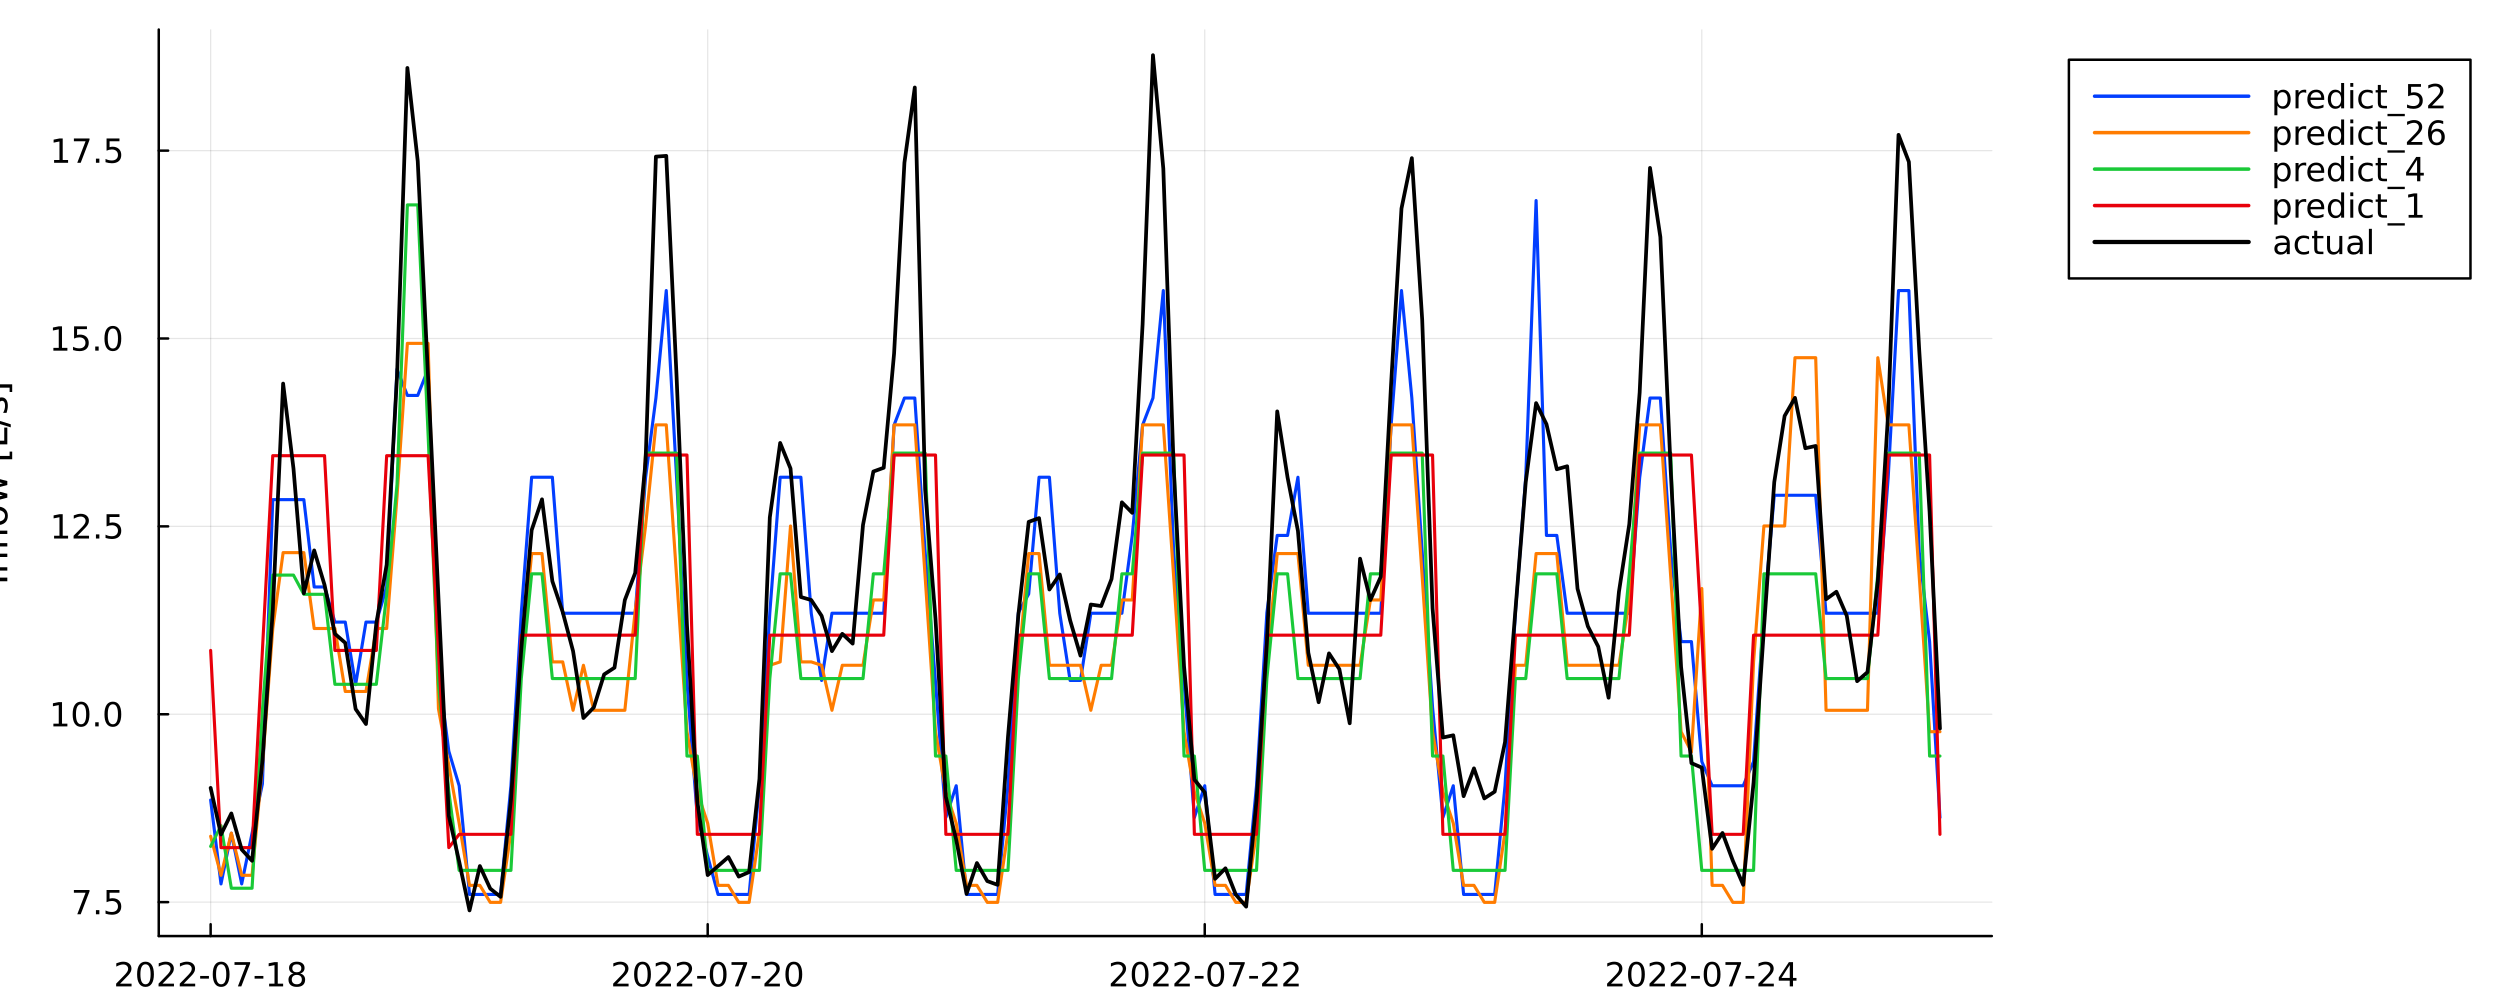 <?xml version="1.0" encoding="utf-8"?>
<svg xmlns="http://www.w3.org/2000/svg" xmlns:xlink="http://www.w3.org/1999/xlink" width="1000" height="400" viewBox="0 0 4000 1600">
<rect x="0" y="0" width="4000" height="1600" fill="#333333" stroke="none"/>
<defs>
  <clipPath id="clip380">
    <rect x="0" y="0" width="4000" height="1600"/>
  </clipPath>
</defs>
<path clip-path="url(#clip380)" d="M0 1600 L4000 1600 L4000 0 L0 0  Z" fill="#ffffff" fill-rule="evenodd" fill-opacity="1"/>
<defs>
  <clipPath id="clip381">
    <rect x="800" y="0" width="2801" height="1600"/>
  </clipPath>
</defs>
<path clip-path="url(#clip380)" d="M254.009 1497.68 L3186.93 1497.68 L3186.93 47.244 L254.009 47.244  Z" fill="#ffffff" fill-rule="evenodd" fill-opacity="1"/>
<defs>
  <clipPath id="clip382">
    <rect x="254" y="47" width="2934" height="1451"/>
  </clipPath>
</defs>
<polyline clip-path="url(#clip382)" style="stroke:#000000; stroke-linecap:round; stroke-linejoin:round; stroke-width:2; stroke-opacity:0.1; fill:none" points="337.016,1497.68 337.016,47.244 "/>
<polyline clip-path="url(#clip382)" style="stroke:#000000; stroke-linecap:round; stroke-linejoin:round; stroke-width:2; stroke-opacity:0.1; fill:none" points="1132.3,1497.68 1132.3,47.244 "/>
<polyline clip-path="url(#clip382)" style="stroke:#000000; stroke-linecap:round; stroke-linejoin:round; stroke-width:2; stroke-opacity:0.1; fill:none" points="1927.58,1497.68 1927.58,47.244 "/>
<polyline clip-path="url(#clip382)" style="stroke:#000000; stroke-linecap:round; stroke-linejoin:round; stroke-width:2; stroke-opacity:0.1; fill:none" points="2722.86,1497.68 2722.86,47.244 "/>
<polyline clip-path="url(#clip380)" style="stroke:#000000; stroke-linecap:round; stroke-linejoin:round; stroke-width:4; stroke-opacity:1; fill:none" points="254.009,1497.68 3186.93,1497.68 "/>
<polyline clip-path="url(#clip380)" style="stroke:#000000; stroke-linecap:round; stroke-linejoin:round; stroke-width:4; stroke-opacity:1; fill:none" points="337.016,1497.68 337.016,1478.78 "/>
<polyline clip-path="url(#clip380)" style="stroke:#000000; stroke-linecap:round; stroke-linejoin:round; stroke-width:4; stroke-opacity:1; fill:none" points="1132.3,1497.68 1132.3,1478.78 "/>
<polyline clip-path="url(#clip380)" style="stroke:#000000; stroke-linecap:round; stroke-linejoin:round; stroke-width:4; stroke-opacity:1; fill:none" points="1927.58,1497.68 1927.58,1478.78 "/>
<polyline clip-path="url(#clip380)" style="stroke:#000000; stroke-linecap:round; stroke-linejoin:round; stroke-width:4; stroke-opacity:1; fill:none" points="2722.86,1497.68 2722.86,1478.78 "/>
<path clip-path="url(#clip380)" d="M192.147 1573.85 L210.506 1573.85 L210.506 1578.28 L185.819 1578.28 L185.819 1573.85 Q188.814 1570.75 193.97 1565.55 Q199.152 1560.31 200.48 1558.8 Q203.006 1555.96 203.996 1554.01 Q205.011 1552.03 205.011 1550.13 Q205.011 1547.03 202.824 1545.08 Q200.662 1543.12 197.173 1543.12 Q194.699 1543.12 191.939 1543.98 Q189.204 1544.84 186.079 1546.59 L186.079 1541.27 Q189.256 1540 192.017 1539.35 Q194.777 1538.7 197.069 1538.7 Q203.11 1538.7 206.704 1541.72 Q210.298 1544.74 210.298 1549.79 Q210.298 1552.19 209.386 1554.35 Q208.501 1556.48 206.131 1559.4 Q205.48 1560.15 201.991 1563.77 Q198.501 1567.37 192.147 1573.85 Z" fill="#000000" fill-rule="nonzero" fill-opacity="1" /><path clip-path="url(#clip380)" d="M232.798 1542.86 Q228.735 1542.86 226.678 1546.87 Q224.647 1550.86 224.647 1558.88 Q224.647 1566.87 226.678 1570.88 Q228.735 1574.87 232.798 1574.87 Q236.886 1574.87 238.917 1570.88 Q240.975 1566.87 240.975 1558.88 Q240.975 1550.86 238.917 1546.87 Q236.886 1542.86 232.798 1542.86 M232.798 1538.7 Q239.334 1538.7 242.772 1543.88 Q246.235 1549.04 246.235 1558.88 Q246.235 1568.7 242.772 1573.88 Q239.334 1579.04 232.798 1579.04 Q226.261 1579.04 222.798 1573.88 Q219.36 1568.7 219.36 1558.88 Q219.36 1549.04 222.798 1543.88 Q226.261 1538.7 232.798 1538.7 Z" fill="#000000" fill-rule="nonzero" fill-opacity="1" /><path clip-path="url(#clip380)" d="M260.011 1573.85 L278.37 1573.85 L278.37 1578.28 L253.683 1578.28 L253.683 1573.85 Q256.678 1570.75 261.834 1565.55 Q267.016 1560.31 268.344 1558.8 Q270.87 1555.96 271.86 1554.01 Q272.876 1552.03 272.876 1550.13 Q272.876 1547.03 270.688 1545.08 Q268.527 1543.12 265.037 1543.12 Q262.563 1543.12 259.803 1543.98 Q257.068 1544.84 253.943 1546.59 L253.943 1541.27 Q257.12 1540 259.881 1539.35 Q262.641 1538.7 264.933 1538.7 Q270.975 1538.7 274.568 1541.72 Q278.162 1544.74 278.162 1549.79 Q278.162 1552.19 277.251 1554.35 Q276.365 1556.48 273.995 1559.4 Q273.344 1560.15 269.855 1563.77 Q266.365 1567.37 260.011 1573.85 Z" fill="#000000" fill-rule="nonzero" fill-opacity="1" /><path clip-path="url(#clip380)" d="M293.943 1573.85 L312.302 1573.85 L312.302 1578.28 L287.615 1578.28 L287.615 1573.85 Q290.61 1570.75 295.766 1565.55 Q300.948 1560.31 302.276 1558.8 Q304.803 1555.96 305.792 1554.01 Q306.808 1552.03 306.808 1550.13 Q306.808 1547.03 304.62 1545.08 Q302.459 1543.12 298.969 1543.12 Q296.495 1543.12 293.735 1543.98 Q291 1544.84 287.876 1546.59 L287.876 1541.27 Q291.053 1540 293.813 1539.35 Q296.573 1538.7 298.865 1538.7 Q304.907 1538.7 308.5 1541.72 Q312.094 1544.74 312.094 1549.79 Q312.094 1552.19 311.183 1554.35 Q310.297 1556.48 307.927 1559.4 Q307.276 1560.15 303.787 1563.77 Q300.297 1567.37 293.943 1573.85 Z" fill="#000000" fill-rule="nonzero" fill-opacity="1" /><path clip-path="url(#clip380)" d="M320.245 1561.54 L334.282 1561.54 L334.282 1565.81 L320.245 1565.81 L320.245 1561.54 Z" fill="#000000" fill-rule="nonzero" fill-opacity="1" /><path clip-path="url(#clip380)" d="M353.839 1542.86 Q349.776 1542.86 347.719 1546.87 Q345.688 1550.86 345.688 1558.88 Q345.688 1566.87 347.719 1570.88 Q349.776 1574.87 353.839 1574.87 Q357.927 1574.87 359.958 1570.88 Q362.016 1566.87 362.016 1558.88 Q362.016 1550.86 359.958 1546.87 Q357.927 1542.86 353.839 1542.86 M353.839 1538.7 Q360.375 1538.7 363.813 1543.88 Q367.276 1549.04 367.276 1558.88 Q367.276 1568.7 363.813 1573.88 Q360.375 1579.04 353.839 1579.04 Q347.302 1579.04 343.839 1573.88 Q340.401 1568.7 340.401 1558.88 Q340.401 1549.04 343.839 1543.88 Q347.302 1538.7 353.839 1538.7 Z" fill="#000000" fill-rule="nonzero" fill-opacity="1" /><path clip-path="url(#clip380)" d="M375.193 1539.4 L400.193 1539.4 L400.193 1541.64 L386.078 1578.28 L380.583 1578.28 L393.865 1543.83 L375.193 1543.83 L375.193 1539.4 Z" fill="#000000" fill-rule="nonzero" fill-opacity="1" /><path clip-path="url(#clip380)" d="M407.354 1561.54 L421.39 1561.54 L421.39 1565.81 L407.354 1565.81 L407.354 1561.54 Z" fill="#000000" fill-rule="nonzero" fill-opacity="1" /><path clip-path="url(#clip380)" d="M430.609 1573.85 L439.203 1573.85 L439.203 1544.19 L429.854 1546.07 L429.854 1541.27 L439.151 1539.4 L444.411 1539.4 L444.411 1573.85 L453.005 1573.85 L453.005 1578.28 L430.609 1578.28 L430.609 1573.85 Z" fill="#000000" fill-rule="nonzero" fill-opacity="1" /><path clip-path="url(#clip380)" d="M474.88 1559.82 Q471.13 1559.82 468.968 1561.82 Q466.833 1563.83 466.833 1567.34 Q466.833 1570.86 468.968 1572.86 Q471.13 1574.87 474.88 1574.87 Q478.63 1574.87 480.791 1572.86 Q482.953 1570.83 482.953 1567.34 Q482.953 1563.83 480.791 1561.82 Q478.656 1559.82 474.88 1559.82 M469.619 1557.58 Q466.234 1556.74 464.333 1554.43 Q462.458 1552.11 462.458 1548.77 Q462.458 1544.11 465.765 1541.41 Q469.099 1538.7 474.88 1538.7 Q480.687 1538.7 483.994 1541.41 Q487.302 1544.11 487.302 1548.77 Q487.302 1552.11 485.4 1554.43 Q483.526 1556.74 480.166 1557.58 Q483.968 1558.46 486.078 1561.04 Q488.213 1563.62 488.213 1567.34 Q488.213 1572.99 484.749 1576.01 Q481.312 1579.04 474.88 1579.04 Q468.447 1579.04 464.984 1576.01 Q461.546 1572.99 461.546 1567.34 Q461.546 1563.62 463.682 1561.04 Q465.817 1558.46 469.619 1557.58 M467.692 1549.27 Q467.692 1552.29 469.567 1553.98 Q471.468 1555.68 474.88 1555.68 Q478.265 1555.68 480.166 1553.98 Q482.093 1552.29 482.093 1549.27 Q482.093 1546.25 480.166 1544.56 Q478.265 1542.86 474.88 1542.86 Q471.468 1542.86 469.567 1544.56 Q467.692 1546.25 467.692 1549.27 Z" fill="#000000" fill-rule="nonzero" fill-opacity="1" /><path clip-path="url(#clip380)" d="M987.375 1573.85 L1005.73 1573.85 L1005.73 1578.28 L981.047 1578.28 L981.047 1573.85 Q984.041 1570.75 989.198 1565.55 Q994.38 1560.31 995.708 1558.8 Q998.234 1555.96 999.224 1554.01 Q1000.24 1552.03 1000.24 1550.13 Q1000.24 1547.03 998.052 1545.08 Q995.89 1543.12 992.401 1543.12 Q989.927 1543.12 987.166 1543.98 Q984.432 1544.84 981.307 1546.59 L981.307 1541.27 Q984.484 1540 987.245 1539.35 Q990.005 1538.7 992.297 1538.7 Q998.338 1538.7 1001.93 1541.72 Q1005.53 1544.74 1005.53 1549.79 Q1005.53 1552.19 1004.61 1554.35 Q1003.73 1556.48 1001.36 1559.4 Q1000.71 1560.15 997.218 1563.77 Q993.729 1567.37 987.375 1573.85 Z" fill="#000000" fill-rule="nonzero" fill-opacity="1" /><path clip-path="url(#clip380)" d="M1028.03 1542.86 Q1023.96 1542.86 1021.91 1546.87 Q1019.87 1550.86 1019.87 1558.88 Q1019.87 1566.87 1021.91 1570.88 Q1023.96 1574.87 1028.03 1574.87 Q1032.11 1574.87 1034.15 1570.88 Q1036.2 1566.87 1036.2 1558.88 Q1036.2 1550.86 1034.15 1546.87 Q1032.11 1542.86 1028.03 1542.86 M1028.03 1538.7 Q1034.56 1538.7 1038 1543.88 Q1041.46 1549.04 1041.46 1558.88 Q1041.46 1568.7 1038 1573.88 Q1034.56 1579.04 1028.03 1579.04 Q1021.49 1579.04 1018.03 1573.88 Q1014.59 1568.7 1014.59 1558.88 Q1014.59 1549.04 1018.03 1543.88 Q1021.49 1538.7 1028.03 1538.7 Z" fill="#000000" fill-rule="nonzero" fill-opacity="1" /><path clip-path="url(#clip380)" d="M1055.24 1573.85 L1073.6 1573.85 L1073.6 1578.28 L1048.91 1578.28 L1048.91 1573.85 Q1051.91 1570.75 1057.06 1565.55 Q1062.24 1560.31 1063.57 1558.8 Q1066.1 1555.96 1067.09 1554.01 Q1068.1 1552.03 1068.1 1550.13 Q1068.1 1547.03 1065.92 1545.08 Q1063.75 1543.12 1060.26 1543.12 Q1057.79 1543.12 1055.03 1543.98 Q1052.3 1544.84 1049.17 1546.59 L1049.17 1541.27 Q1052.35 1540 1055.11 1539.35 Q1057.87 1538.7 1060.16 1538.7 Q1066.2 1538.7 1069.8 1541.72 Q1073.39 1544.74 1073.39 1549.79 Q1073.39 1552.19 1072.48 1554.35 Q1071.59 1556.48 1069.22 1559.4 Q1068.57 1560.15 1065.08 1563.77 Q1061.59 1567.37 1055.24 1573.85 Z" fill="#000000" fill-rule="nonzero" fill-opacity="1" /><path clip-path="url(#clip380)" d="M1089.17 1573.85 L1107.53 1573.85 L1107.53 1578.28 L1082.84 1578.28 L1082.84 1573.85 Q1085.84 1570.75 1090.99 1565.55 Q1096.18 1560.31 1097.5 1558.8 Q1100.03 1555.96 1101.02 1554.01 Q1102.04 1552.03 1102.04 1550.13 Q1102.04 1547.03 1099.85 1545.08 Q1097.69 1543.12 1094.2 1543.12 Q1091.72 1543.12 1088.96 1543.98 Q1086.23 1544.84 1083.1 1546.59 L1083.1 1541.27 Q1086.28 1540 1089.04 1539.35 Q1091.8 1538.7 1094.09 1538.7 Q1100.13 1538.7 1103.73 1541.72 Q1107.32 1544.74 1107.32 1549.79 Q1107.32 1552.19 1106.41 1554.35 Q1105.53 1556.48 1103.16 1559.4 Q1102.5 1560.15 1099.01 1563.77 Q1095.53 1567.37 1089.17 1573.85 Z" fill="#000000" fill-rule="nonzero" fill-opacity="1" /><path clip-path="url(#clip380)" d="M1115.47 1561.54 L1129.51 1561.54 L1129.51 1565.81 L1115.47 1565.81 L1115.47 1561.54 Z" fill="#000000" fill-rule="nonzero" fill-opacity="1" /><path clip-path="url(#clip380)" d="M1149.07 1542.86 Q1145 1542.86 1142.95 1546.87 Q1140.92 1550.86 1140.92 1558.88 Q1140.92 1566.87 1142.95 1570.88 Q1145 1574.87 1149.07 1574.87 Q1153.16 1574.87 1155.19 1570.88 Q1157.24 1566.87 1157.24 1558.88 Q1157.24 1550.86 1155.19 1546.87 Q1153.16 1542.86 1149.07 1542.86 M1149.07 1538.7 Q1155.6 1538.7 1159.04 1543.88 Q1162.5 1549.04 1162.5 1558.88 Q1162.5 1568.7 1159.04 1573.88 Q1155.6 1579.04 1149.07 1579.04 Q1142.53 1579.04 1139.07 1573.88 Q1135.63 1568.7 1135.63 1558.88 Q1135.63 1549.04 1139.07 1543.88 Q1142.53 1538.7 1149.07 1538.7 Z" fill="#000000" fill-rule="nonzero" fill-opacity="1" /><path clip-path="url(#clip380)" d="M1170.42 1539.4 L1195.42 1539.4 L1195.42 1541.64 L1181.31 1578.28 L1175.81 1578.28 L1189.09 1543.83 L1170.42 1543.83 L1170.42 1539.4 Z" fill="#000000" fill-rule="nonzero" fill-opacity="1" /><path clip-path="url(#clip380)" d="M1202.58 1561.54 L1216.62 1561.54 L1216.62 1565.81 L1202.58 1565.81 L1202.58 1561.54 Z" fill="#000000" fill-rule="nonzero" fill-opacity="1" /><path clip-path="url(#clip380)" d="M1229.46 1573.85 L1247.82 1573.85 L1247.82 1578.28 L1223.13 1578.28 L1223.13 1573.85 Q1226.12 1570.75 1231.28 1565.55 Q1236.46 1560.31 1237.79 1558.8 Q1240.32 1555.96 1241.31 1554.01 Q1242.32 1552.03 1242.32 1550.13 Q1242.32 1547.03 1240.13 1545.08 Q1237.97 1543.12 1234.48 1543.12 Q1232.01 1543.12 1229.25 1543.98 Q1226.51 1544.84 1223.39 1546.59 L1223.39 1541.27 Q1226.57 1540 1229.33 1539.35 Q1232.09 1538.7 1234.38 1538.7 Q1240.42 1538.7 1244.01 1541.72 Q1247.61 1544.74 1247.61 1549.79 Q1247.61 1552.19 1246.7 1554.35 Q1245.81 1556.48 1243.44 1559.4 Q1242.79 1560.15 1239.3 1563.77 Q1235.81 1567.37 1229.46 1573.85 Z" fill="#000000" fill-rule="nonzero" fill-opacity="1" /><path clip-path="url(#clip380)" d="M1270.11 1542.86 Q1266.05 1542.86 1263.99 1546.87 Q1261.96 1550.86 1261.96 1558.88 Q1261.96 1566.87 1263.99 1570.88 Q1266.05 1574.87 1270.11 1574.87 Q1274.2 1574.87 1276.23 1570.88 Q1278.28 1566.87 1278.28 1558.88 Q1278.28 1550.86 1276.23 1546.87 Q1274.2 1542.86 1270.11 1542.86 M1270.11 1538.7 Q1276.64 1538.7 1280.08 1543.88 Q1283.55 1549.04 1283.55 1558.88 Q1283.55 1568.7 1280.08 1573.88 Q1276.64 1579.04 1270.11 1579.04 Q1263.57 1579.04 1260.11 1573.88 Q1256.67 1568.7 1256.67 1558.88 Q1256.67 1549.04 1260.11 1543.88 Q1263.57 1538.7 1270.11 1538.7 Z" fill="#000000" fill-rule="nonzero" fill-opacity="1" /><path clip-path="url(#clip380)" d="M1783.55 1573.85 L1801.91 1573.85 L1801.91 1578.28 L1777.23 1578.28 L1777.23 1573.85 Q1780.22 1570.75 1785.38 1565.55 Q1790.56 1560.31 1791.89 1558.8 Q1794.41 1555.96 1795.4 1554.01 Q1796.42 1552.03 1796.42 1550.13 Q1796.42 1547.03 1794.23 1545.08 Q1792.07 1543.12 1788.58 1543.12 Q1786.11 1543.12 1783.34 1543.98 Q1780.61 1544.84 1777.49 1546.59 L1777.49 1541.27 Q1780.66 1540 1783.42 1539.35 Q1786.18 1538.7 1788.48 1538.7 Q1794.52 1538.7 1798.11 1541.72 Q1801.7 1544.74 1801.7 1549.79 Q1801.7 1552.19 1800.79 1554.35 Q1799.91 1556.48 1797.54 1559.4 Q1796.89 1560.15 1793.4 1563.77 Q1789.91 1567.37 1783.55 1573.85 Z" fill="#000000" fill-rule="nonzero" fill-opacity="1" /><path clip-path="url(#clip380)" d="M1824.2 1542.86 Q1820.14 1542.86 1818.08 1546.87 Q1816.05 1550.86 1816.05 1558.88 Q1816.05 1566.87 1818.08 1570.88 Q1820.14 1574.87 1824.2 1574.87 Q1828.29 1574.87 1830.32 1570.88 Q1832.38 1566.87 1832.38 1558.88 Q1832.38 1550.86 1830.32 1546.87 Q1828.29 1542.86 1824.2 1542.86 M1824.2 1538.7 Q1830.74 1538.7 1834.18 1543.88 Q1837.64 1549.04 1837.64 1558.88 Q1837.64 1568.7 1834.18 1573.88 Q1830.74 1579.04 1824.2 1579.04 Q1817.67 1579.04 1814.2 1573.88 Q1810.77 1568.7 1810.77 1558.88 Q1810.77 1549.04 1814.2 1543.88 Q1817.67 1538.7 1824.2 1538.7 Z" fill="#000000" fill-rule="nonzero" fill-opacity="1" /><path clip-path="url(#clip380)" d="M1851.42 1573.85 L1869.78 1573.85 L1869.78 1578.28 L1845.09 1578.28 L1845.09 1573.85 Q1848.08 1570.75 1853.24 1565.55 Q1858.42 1560.31 1859.75 1558.8 Q1862.28 1555.96 1863.27 1554.01 Q1864.28 1552.03 1864.28 1550.13 Q1864.28 1547.03 1862.09 1545.08 Q1859.93 1543.12 1856.44 1543.12 Q1853.97 1543.12 1851.21 1543.98 Q1848.47 1544.84 1845.35 1546.59 L1845.35 1541.27 Q1848.53 1540 1851.29 1539.35 Q1854.05 1538.7 1856.34 1538.7 Q1862.38 1538.7 1865.97 1541.72 Q1869.57 1544.74 1869.57 1549.79 Q1869.57 1552.19 1868.66 1554.35 Q1867.77 1556.48 1865.4 1559.4 Q1864.75 1560.15 1861.26 1563.77 Q1857.77 1567.37 1851.42 1573.85 Z" fill="#000000" fill-rule="nonzero" fill-opacity="1" /><path clip-path="url(#clip380)" d="M1885.35 1573.85 L1903.71 1573.85 L1903.71 1578.28 L1879.02 1578.28 L1879.02 1573.85 Q1882.02 1570.75 1887.17 1565.55 Q1892.35 1560.31 1893.68 1558.8 Q1896.21 1555.96 1897.2 1554.01 Q1898.21 1552.03 1898.21 1550.13 Q1898.21 1547.03 1896.03 1545.08 Q1893.87 1543.12 1890.38 1543.12 Q1887.9 1543.12 1885.14 1543.98 Q1882.41 1544.84 1879.28 1546.59 L1879.28 1541.27 Q1882.46 1540 1885.22 1539.35 Q1887.98 1538.7 1890.27 1538.7 Q1896.31 1538.7 1899.91 1541.72 Q1903.5 1544.74 1903.5 1549.79 Q1903.5 1552.19 1902.59 1554.35 Q1901.7 1556.48 1899.33 1559.4 Q1898.68 1560.15 1895.19 1563.77 Q1891.7 1567.37 1885.35 1573.85 Z" fill="#000000" fill-rule="nonzero" fill-opacity="1" /><path clip-path="url(#clip380)" d="M1911.65 1561.54 L1925.69 1561.54 L1925.69 1565.81 L1911.65 1565.81 L1911.65 1561.54 Z" fill="#000000" fill-rule="nonzero" fill-opacity="1" /><path clip-path="url(#clip380)" d="M1945.25 1542.86 Q1941.18 1542.86 1939.13 1546.87 Q1937.09 1550.86 1937.09 1558.88 Q1937.09 1566.87 1939.13 1570.88 Q1941.18 1574.87 1945.25 1574.87 Q1949.33 1574.87 1951.36 1570.88 Q1953.42 1566.87 1953.42 1558.88 Q1953.42 1550.86 1951.36 1546.87 Q1949.33 1542.86 1945.25 1542.86 M1945.25 1538.7 Q1951.78 1538.7 1955.22 1543.88 Q1958.68 1549.04 1958.68 1558.88 Q1958.68 1568.7 1955.22 1573.88 Q1951.78 1579.04 1945.25 1579.04 Q1938.71 1579.04 1935.25 1573.88 Q1931.81 1568.7 1931.81 1558.88 Q1931.81 1549.04 1935.25 1543.88 Q1938.71 1538.7 1945.25 1538.7 Z" fill="#000000" fill-rule="nonzero" fill-opacity="1" /><path clip-path="url(#clip380)" d="M1966.6 1539.4 L1991.6 1539.4 L1991.6 1541.64 L1977.48 1578.28 L1971.99 1578.28 L1985.27 1543.83 L1966.6 1543.83 L1966.6 1539.4 Z" fill="#000000" fill-rule="nonzero" fill-opacity="1" /><path clip-path="url(#clip380)" d="M1998.76 1561.54 L2012.8 1561.54 L2012.8 1565.81 L1998.76 1565.81 L1998.76 1561.54 Z" fill="#000000" fill-rule="nonzero" fill-opacity="1" /><path clip-path="url(#clip380)" d="M2025.64 1573.85 L2043.99 1573.85 L2043.99 1578.28 L2019.31 1578.28 L2019.31 1573.85 Q2022.3 1570.75 2027.46 1565.55 Q2032.64 1560.31 2033.97 1558.8 Q2036.49 1555.96 2037.48 1554.01 Q2038.5 1552.03 2038.5 1550.13 Q2038.5 1547.03 2036.31 1545.08 Q2034.15 1543.12 2030.66 1543.12 Q2028.19 1543.12 2025.43 1543.98 Q2022.69 1544.84 2019.57 1546.59 L2019.57 1541.27 Q2022.74 1540 2025.5 1539.35 Q2028.27 1538.7 2030.56 1538.7 Q2036.6 1538.7 2040.19 1541.72 Q2043.79 1544.74 2043.79 1549.79 Q2043.79 1552.19 2042.87 1554.35 Q2041.99 1556.48 2039.62 1559.4 Q2038.97 1560.15 2035.48 1563.77 Q2031.99 1567.37 2025.64 1573.85 Z" fill="#000000" fill-rule="nonzero" fill-opacity="1" /><path clip-path="url(#clip380)" d="M2059.57 1573.85 L2077.93 1573.85 L2077.93 1578.28 L2053.24 1578.28 L2053.24 1573.85 Q2056.23 1570.75 2061.39 1565.55 Q2066.57 1560.31 2067.9 1558.8 Q2070.43 1555.96 2071.42 1554.01 Q2072.43 1552.03 2072.43 1550.13 Q2072.43 1547.03 2070.24 1545.08 Q2068.08 1543.12 2064.59 1543.12 Q2062.12 1543.12 2059.36 1543.98 Q2056.62 1544.84 2053.5 1546.59 L2053.5 1541.27 Q2056.68 1540 2059.44 1539.35 Q2062.2 1538.7 2064.49 1538.7 Q2070.53 1538.7 2074.12 1541.72 Q2077.72 1544.74 2077.72 1549.79 Q2077.72 1552.19 2076.81 1554.35 Q2075.92 1556.48 2073.55 1559.4 Q2072.9 1560.15 2069.41 1563.77 Q2065.92 1567.37 2059.57 1573.85 Z" fill="#000000" fill-rule="nonzero" fill-opacity="1" /><path clip-path="url(#clip380)" d="M2577.66 1573.85 L2596.02 1573.85 L2596.02 1578.28 L2571.33 1578.28 L2571.33 1573.85 Q2574.33 1570.75 2579.48 1565.55 Q2584.67 1560.31 2585.99 1558.8 Q2588.52 1555.96 2589.51 1554.01 Q2590.53 1552.03 2590.53 1550.13 Q2590.53 1547.03 2588.34 1545.08 Q2586.18 1543.12 2582.69 1543.12 Q2580.21 1543.12 2577.45 1543.98 Q2574.72 1544.84 2571.59 1546.59 L2571.59 1541.27 Q2574.77 1540 2577.53 1539.35 Q2580.29 1538.7 2582.58 1538.7 Q2588.62 1538.7 2592.22 1541.72 Q2595.81 1544.74 2595.81 1549.79 Q2595.81 1552.19 2594.9 1554.35 Q2594.02 1556.48 2591.65 1559.4 Q2590.99 1560.15 2587.5 1563.77 Q2584.02 1567.37 2577.66 1573.85 Z" fill="#000000" fill-rule="nonzero" fill-opacity="1" /><path clip-path="url(#clip380)" d="M2618.31 1542.86 Q2614.25 1542.86 2612.19 1546.87 Q2610.16 1550.86 2610.16 1558.88 Q2610.16 1566.87 2612.19 1570.88 Q2614.25 1574.87 2618.31 1574.87 Q2622.4 1574.87 2624.43 1570.88 Q2626.49 1566.87 2626.49 1558.88 Q2626.49 1550.86 2624.43 1546.87 Q2622.4 1542.86 2618.31 1542.86 M2618.31 1538.7 Q2624.85 1538.7 2628.29 1543.88 Q2631.75 1549.04 2631.75 1558.88 Q2631.75 1568.7 2628.29 1573.88 Q2624.85 1579.04 2618.31 1579.04 Q2611.78 1579.04 2608.31 1573.88 Q2604.87 1568.7 2604.87 1558.88 Q2604.87 1549.04 2608.31 1543.88 Q2611.78 1538.7 2618.31 1538.7 Z" fill="#000000" fill-rule="nonzero" fill-opacity="1" /><path clip-path="url(#clip380)" d="M2645.53 1573.85 L2663.88 1573.85 L2663.88 1578.28 L2639.2 1578.28 L2639.2 1573.85 Q2642.19 1570.75 2647.35 1565.55 Q2652.53 1560.31 2653.86 1558.8 Q2656.38 1555.96 2657.37 1554.01 Q2658.39 1552.03 2658.39 1550.13 Q2658.39 1547.03 2656.2 1545.08 Q2654.04 1543.12 2650.55 1543.12 Q2648.08 1543.12 2645.32 1543.98 Q2642.58 1544.84 2639.46 1546.59 L2639.46 1541.27 Q2642.63 1540 2645.4 1539.35 Q2648.16 1538.7 2650.45 1538.7 Q2656.49 1538.7 2660.08 1541.72 Q2663.68 1544.74 2663.68 1549.79 Q2663.68 1552.19 2662.76 1554.35 Q2661.88 1556.48 2659.51 1559.4 Q2658.86 1560.15 2655.37 1563.77 Q2651.88 1567.37 2645.53 1573.85 Z" fill="#000000" fill-rule="nonzero" fill-opacity="1" /><path clip-path="url(#clip380)" d="M2679.46 1573.85 L2697.82 1573.85 L2697.82 1578.28 L2673.13 1578.28 L2673.13 1573.85 Q2676.12 1570.75 2681.28 1565.55 Q2686.46 1560.31 2687.79 1558.8 Q2690.32 1555.96 2691.31 1554.01 Q2692.32 1552.03 2692.32 1550.13 Q2692.32 1547.03 2690.13 1545.08 Q2687.97 1543.12 2684.48 1543.12 Q2682.01 1543.12 2679.25 1543.98 Q2676.51 1544.84 2673.39 1546.59 L2673.39 1541.27 Q2676.57 1540 2679.33 1539.35 Q2682.09 1538.7 2684.38 1538.7 Q2690.42 1538.7 2694.01 1541.72 Q2697.61 1544.74 2697.61 1549.79 Q2697.61 1552.19 2696.7 1554.35 Q2695.81 1556.48 2693.44 1559.4 Q2692.79 1560.15 2689.3 1563.77 Q2685.81 1567.37 2679.46 1573.85 Z" fill="#000000" fill-rule="nonzero" fill-opacity="1" /><path clip-path="url(#clip380)" d="M2705.76 1561.54 L2719.8 1561.54 L2719.8 1565.81 L2705.76 1565.81 L2705.76 1561.54 Z" fill="#000000" fill-rule="nonzero" fill-opacity="1" /><path clip-path="url(#clip380)" d="M2739.35 1542.86 Q2735.29 1542.86 2733.23 1546.87 Q2731.2 1550.86 2731.2 1558.88 Q2731.2 1566.87 2733.23 1570.88 Q2735.29 1574.87 2739.35 1574.87 Q2743.44 1574.87 2745.47 1570.88 Q2747.53 1566.87 2747.53 1558.88 Q2747.53 1550.86 2745.47 1546.87 Q2743.44 1542.86 2739.35 1542.86 M2739.35 1538.7 Q2745.89 1538.7 2749.33 1543.88 Q2752.79 1549.04 2752.79 1558.88 Q2752.79 1568.7 2749.33 1573.88 Q2745.89 1579.04 2739.35 1579.04 Q2732.82 1579.04 2729.35 1573.88 Q2725.92 1568.7 2725.92 1558.88 Q2725.92 1549.04 2729.35 1543.88 Q2732.82 1538.7 2739.35 1538.7 Z" fill="#000000" fill-rule="nonzero" fill-opacity="1" /><path clip-path="url(#clip380)" d="M2760.71 1539.4 L2785.71 1539.4 L2785.71 1541.64 L2771.59 1578.28 L2766.1 1578.28 L2779.38 1543.83 L2760.71 1543.83 L2760.71 1539.4 Z" fill="#000000" fill-rule="nonzero" fill-opacity="1" /><path clip-path="url(#clip380)" d="M2792.87 1561.54 L2806.9 1561.54 L2806.9 1565.81 L2792.87 1565.81 L2792.87 1561.54 Z" fill="#000000" fill-rule="nonzero" fill-opacity="1" /><path clip-path="url(#clip380)" d="M2819.74 1573.85 L2838.1 1573.85 L2838.1 1578.28 L2813.42 1578.28 L2813.42 1573.85 Q2816.41 1570.75 2821.57 1565.55 Q2826.75 1560.31 2828.08 1558.8 Q2830.6 1555.96 2831.59 1554.01 Q2832.61 1552.03 2832.61 1550.13 Q2832.61 1547.03 2830.42 1545.08 Q2828.26 1543.12 2824.77 1543.12 Q2822.3 1543.12 2819.53 1543.98 Q2816.8 1544.84 2813.68 1546.59 L2813.68 1541.27 Q2816.85 1540 2819.61 1539.35 Q2822.37 1538.7 2824.67 1538.7 Q2830.71 1538.7 2834.3 1541.72 Q2837.89 1544.74 2837.89 1549.79 Q2837.89 1552.19 2836.98 1554.35 Q2836.1 1556.48 2833.73 1559.4 Q2833.08 1560.15 2829.59 1563.77 Q2826.1 1567.37 2819.74 1573.85 Z" fill="#000000" fill-rule="nonzero" fill-opacity="1" /><path clip-path="url(#clip380)" d="M2863.6 1543.98 L2850.32 1564.74 L2863.6 1564.74 L2863.6 1543.98 M2862.22 1539.4 L2868.83 1539.4 L2868.83 1564.74 L2874.38 1564.74 L2874.38 1569.11 L2868.83 1569.11 L2868.83 1578.28 L2863.6 1578.28 L2863.6 1569.11 L2846.05 1569.11 L2846.05 1564.04 L2862.22 1539.4 Z" fill="#000000" fill-rule="nonzero" fill-opacity="1" /><polyline clip-path="url(#clip382)" style="stroke:#000000; stroke-linecap:round; stroke-linejoin:round; stroke-width:2; stroke-opacity:0.1; fill:none" points="254.009,1443.4 3186.93,1443.4 "/>
<polyline clip-path="url(#clip382)" style="stroke:#000000; stroke-linecap:round; stroke-linejoin:round; stroke-width:2; stroke-opacity:0.1; fill:none" points="254.009,1142.8 3186.93,1142.8 "/>
<polyline clip-path="url(#clip382)" style="stroke:#000000; stroke-linecap:round; stroke-linejoin:round; stroke-width:2; stroke-opacity:0.1; fill:none" points="254.009,842.201 3186.93,842.201 "/>
<polyline clip-path="url(#clip382)" style="stroke:#000000; stroke-linecap:round; stroke-linejoin:round; stroke-width:2; stroke-opacity:0.1; fill:none" points="254.009,541.6 3186.93,541.6 "/>
<polyline clip-path="url(#clip382)" style="stroke:#000000; stroke-linecap:round; stroke-linejoin:round; stroke-width:2; stroke-opacity:0.1; fill:none" points="254.009,240.999 3186.93,240.999 "/>
<polyline clip-path="url(#clip380)" style="stroke:#000000; stroke-linecap:round; stroke-linejoin:round; stroke-width:4; stroke-opacity:1; fill:none" points="254.009,1497.68 254.009,47.244 "/>
<polyline clip-path="url(#clip380)" style="stroke:#000000; stroke-linecap:round; stroke-linejoin:round; stroke-width:4; stroke-opacity:1; fill:none" points="254.009,1443.4 268.993,1443.4 "/>
<polyline clip-path="url(#clip380)" style="stroke:#000000; stroke-linecap:round; stroke-linejoin:round; stroke-width:4; stroke-opacity:1; fill:none" points="254.009,1142.8 268.993,1142.8 "/>
<polyline clip-path="url(#clip380)" style="stroke:#000000; stroke-linecap:round; stroke-linejoin:round; stroke-width:4; stroke-opacity:1; fill:none" points="254.009,842.201 268.993,842.201 "/>
<polyline clip-path="url(#clip380)" style="stroke:#000000; stroke-linecap:round; stroke-linejoin:round; stroke-width:4; stroke-opacity:1; fill:none" points="254.009,541.6 268.993,541.6 "/>
<polyline clip-path="url(#clip380)" style="stroke:#000000; stroke-linecap:round; stroke-linejoin:round; stroke-width:4; stroke-opacity:1; fill:none" points="254.009,240.999 268.993,240.999 "/>
<path clip-path="url(#clip380)" d="M118.228 1423.96 L143.228 1423.96 L143.228 1426.2 L129.113 1462.84 L123.618 1462.84 L136.899 1428.39 L118.228 1428.39 L118.228 1423.96 Z" fill="#000000" fill-rule="nonzero" fill-opacity="1" /><path clip-path="url(#clip380)" d="M153.488 1456.23 L158.983 1456.23 L158.983 1462.84 L153.488 1462.84 L153.488 1456.23 Z" fill="#000000" fill-rule="nonzero" fill-opacity="1" /><path clip-path="url(#clip380)" d="M170.493 1423.96 L191.144 1423.96 L191.144 1428.39 L175.311 1428.39 L175.311 1437.92 Q176.457 1437.53 177.602 1437.35 Q178.748 1437.14 179.894 1437.14 Q186.404 1437.14 190.206 1440.71 Q194.009 1444.28 194.009 1450.37 Q194.009 1456.65 190.102 1460.14 Q186.196 1463.6 179.087 1463.6 Q176.639 1463.6 174.087 1463.18 Q171.561 1462.77 168.852 1461.93 L168.852 1456.65 Q171.196 1457.92 173.696 1458.55 Q176.196 1459.17 178.983 1459.17 Q183.488 1459.17 186.118 1456.8 Q188.748 1454.43 188.748 1450.37 Q188.748 1446.31 186.118 1443.94 Q183.488 1441.57 178.983 1441.57 Q176.873 1441.57 174.764 1442.04 Q172.681 1442.5 170.493 1443.49 L170.493 1423.96 Z" fill="#000000" fill-rule="nonzero" fill-opacity="1" /><path clip-path="url(#clip380)" d="M85.415 1157.82 L94.009 1157.82 L94.009 1128.15 L84.66 1130.03 L84.66 1125.24 L93.957 1123.36 L99.217 1123.36 L99.217 1157.82 L107.811 1157.82 L107.811 1162.24 L85.415 1162.24 L85.415 1157.82 Z" fill="#000000" fill-rule="nonzero" fill-opacity="1" /><path clip-path="url(#clip380)" d="M129.686 1126.83 Q125.623 1126.83 123.566 1130.84 Q121.535 1134.82 121.535 1142.84 Q121.535 1150.84 123.566 1154.85 Q125.623 1158.83 129.686 1158.83 Q133.774 1158.83 135.806 1154.85 Q137.863 1150.84 137.863 1142.84 Q137.863 1134.82 135.806 1130.84 Q133.774 1126.83 129.686 1126.83 M129.686 1122.66 Q136.222 1122.66 139.66 1127.84 Q143.123 1133 143.123 1142.84 Q143.123 1152.66 139.66 1157.84 Q136.222 1163 129.686 1163 Q123.15 1163 119.686 1157.84 Q116.249 1152.66 116.249 1142.84 Q116.249 1133 119.686 1127.84 Q123.15 1122.66 129.686 1122.66 Z" fill="#000000" fill-rule="nonzero" fill-opacity="1" /><path clip-path="url(#clip380)" d="M152.368 1155.63 L157.863 1155.63 L157.863 1162.24 L152.368 1162.24 L152.368 1155.63 Z" fill="#000000" fill-rule="nonzero" fill-opacity="1" /><path clip-path="url(#clip380)" d="M180.571 1126.83 Q176.509 1126.83 174.451 1130.84 Q172.42 1134.82 172.42 1142.84 Q172.42 1150.84 174.451 1154.85 Q176.509 1158.83 180.571 1158.83 Q184.66 1158.83 186.691 1154.85 Q188.748 1150.84 188.748 1142.84 Q188.748 1134.82 186.691 1130.84 Q184.66 1126.83 180.571 1126.83 M180.571 1122.66 Q187.108 1122.66 190.545 1127.84 Q194.009 1133 194.009 1142.84 Q194.009 1152.66 190.545 1157.84 Q187.108 1163 180.571 1163 Q174.035 1163 170.571 1157.84 Q167.134 1152.66 167.134 1142.84 Q167.134 1133 170.571 1127.84 Q174.035 1122.66 180.571 1122.66 Z" fill="#000000" fill-rule="nonzero" fill-opacity="1" /><path clip-path="url(#clip380)" d="M86.535 857.214 L95.129 857.214 L95.129 827.553 L85.78 829.428 L85.78 824.636 L95.077 822.761 L100.337 822.761 L100.337 857.214 L108.931 857.214 L108.931 861.641 L86.535 861.641 L86.535 857.214 Z" fill="#000000" fill-rule="nonzero" fill-opacity="1" /><path clip-path="url(#clip380)" d="M124.087 857.214 L142.446 857.214 L142.446 861.641 L117.759 861.641 L117.759 857.214 Q120.754 854.115 125.91 848.907 Q131.092 843.673 132.42 842.162 Q134.946 839.324 135.936 837.371 Q136.952 835.392 136.952 833.491 Q136.952 830.392 134.764 828.438 Q132.603 826.485 129.113 826.485 Q126.639 826.485 123.879 827.345 Q121.144 828.204 118.019 829.949 L118.019 824.636 Q121.196 823.36 123.957 822.709 Q126.717 822.058 129.009 822.058 Q135.051 822.058 138.644 825.079 Q142.238 828.1 142.238 833.152 Q142.238 835.548 141.327 837.709 Q140.441 839.845 138.071 842.761 Q137.42 843.517 133.931 847.136 Q130.441 850.73 124.087 857.214 Z" fill="#000000" fill-rule="nonzero" fill-opacity="1" /><path clip-path="url(#clip380)" d="M153.488 855.027 L158.983 855.027 L158.983 861.641 L153.488 861.641 L153.488 855.027 Z" fill="#000000" fill-rule="nonzero" fill-opacity="1" /><path clip-path="url(#clip380)" d="M170.493 822.761 L191.144 822.761 L191.144 827.188 L175.311 827.188 L175.311 836.72 Q176.457 836.329 177.602 836.147 Q178.748 835.938 179.894 835.938 Q186.404 835.938 190.206 839.506 Q194.009 843.074 194.009 849.168 Q194.009 855.444 190.102 858.933 Q186.196 862.397 179.087 862.397 Q176.639 862.397 174.087 861.98 Q171.561 861.563 168.852 860.73 L168.852 855.444 Q171.196 856.72 173.696 857.345 Q176.196 857.97 178.983 857.97 Q183.488 857.97 186.118 855.6 Q188.748 853.23 188.748 849.168 Q188.748 845.105 186.118 842.735 Q183.488 840.365 178.983 840.365 Q176.873 840.365 174.764 840.834 Q172.681 841.303 170.493 842.293 L170.493 822.761 Z" fill="#000000" fill-rule="nonzero" fill-opacity="1" /><path clip-path="url(#clip380)" d="M85.415 556.613 L94.009 556.613 L94.009 526.952 L84.66 528.827 L84.66 524.035 L93.957 522.16 L99.217 522.16 L99.217 556.613 L107.811 556.613 L107.811 561.04 L85.415 561.04 L85.415 556.613 Z" fill="#000000" fill-rule="nonzero" fill-opacity="1" /><path clip-path="url(#clip380)" d="M118.488 522.16 L139.139 522.16 L139.139 526.587 L123.306 526.587 L123.306 536.119 Q124.452 535.728 125.597 535.546 Q126.743 535.337 127.889 535.337 Q134.399 535.337 138.202 538.905 Q142.004 542.473 142.004 548.567 Q142.004 554.843 138.097 558.332 Q134.191 561.796 127.082 561.796 Q124.634 561.796 122.082 561.379 Q119.556 560.962 116.847 560.129 L116.847 554.843 Q119.191 556.119 121.691 556.744 Q124.191 557.369 126.978 557.369 Q131.483 557.369 134.113 554.999 Q136.743 552.629 136.743 548.567 Q136.743 544.504 134.113 542.134 Q131.483 539.765 126.978 539.765 Q124.868 539.765 122.759 540.233 Q120.676 540.702 118.488 541.692 L118.488 522.16 Z" fill="#000000" fill-rule="nonzero" fill-opacity="1" /><path clip-path="url(#clip380)" d="M152.368 554.426 L157.863 554.426 L157.863 561.04 L152.368 561.04 L152.368 554.426 Z" fill="#000000" fill-rule="nonzero" fill-opacity="1" /><path clip-path="url(#clip380)" d="M180.571 525.624 Q176.509 525.624 174.451 529.634 Q172.42 533.619 172.42 541.639 Q172.42 549.634 174.451 553.645 Q176.509 557.629 180.571 557.629 Q184.66 557.629 186.691 553.645 Q188.748 549.634 188.748 541.639 Q188.748 533.619 186.691 529.634 Q184.66 525.624 180.571 525.624 M180.571 521.457 Q187.108 521.457 190.545 526.64 Q194.009 531.796 194.009 541.639 Q194.009 551.457 190.545 556.639 Q187.108 561.796 180.571 561.796 Q174.035 561.796 170.571 556.639 Q167.134 551.457 167.134 541.639 Q167.134 531.796 170.571 526.64 Q174.035 521.457 180.571 521.457 Z" fill="#000000" fill-rule="nonzero" fill-opacity="1" /><path clip-path="url(#clip380)" d="M86.535 256.012 L95.129 256.012 L95.129 226.351 L85.78 228.226 L85.78 223.434 L95.077 221.559 L100.337 221.559 L100.337 256.012 L108.931 256.012 L108.931 260.439 L86.535 260.439 L86.535 256.012 Z" fill="#000000" fill-rule="nonzero" fill-opacity="1" /><path clip-path="url(#clip380)" d="M118.228 221.559 L143.228 221.559 L143.228 223.799 L129.113 260.439 L123.618 260.439 L136.899 225.987 L118.228 225.987 L118.228 221.559 Z" fill="#000000" fill-rule="nonzero" fill-opacity="1" /><path clip-path="url(#clip380)" d="M153.488 253.825 L158.983 253.825 L158.983 260.439 L153.488 260.439 L153.488 253.825 Z" fill="#000000" fill-rule="nonzero" fill-opacity="1" /><path clip-path="url(#clip380)" d="M170.493 221.559 L191.144 221.559 L191.144 225.987 L175.311 225.987 L175.311 235.518 Q176.457 235.127 177.602 234.945 Q178.748 234.736 179.894 234.736 Q186.404 234.736 190.206 238.304 Q194.009 241.872 194.009 247.966 Q194.009 254.242 190.102 257.731 Q186.196 261.195 179.087 261.195 Q176.639 261.195 174.087 260.778 Q171.561 260.361 168.852 259.528 L168.852 254.242 Q171.196 255.518 173.696 256.143 Q176.196 256.768 178.983 256.768 Q183.488 256.768 186.118 254.398 Q188.748 252.028 188.748 247.966 Q188.748 243.903 186.118 241.533 Q183.488 239.164 178.983 239.164 Q176.873 239.164 174.764 239.632 Q172.681 240.101 170.493 241.091 L170.493 221.559 Z" fill="#000000" fill-rule="nonzero" fill-opacity="1" /><path clip-path="url(#clip380)" d="M-31.5 930.013 L-31.5 924.168 L11.7 924.168 L11.7 930.013 L-31.5 930.013 Z" fill="#000000" fill-rule="nonzero" fill-opacity="1" /><path clip-path="url(#clip380)" d="M-7.86 885.829 L11.7 885.829 L11.7 891.153 L-7.686 891.153 Q-12.287 891.153 -14.573 892.947 Q-16.859 894.741 -16.859 898.329 Q-16.859 902.641 -14.11 905.129 Q-11.361 907.618 -6.616 907.618 L11.7 907.618 L11.7 912.97 L-20.707 912.97 L-20.707 907.618 L-15.672 907.618 Q-18.595 905.708 -20.042 903.133 Q-21.488 900.528 -21.488 897.143 Q-21.488 891.559 -18.016 888.694 Q-14.573 885.829 -7.86 885.829 Z" fill="#000000" fill-rule="nonzero" fill-opacity="1" /><path clip-path="url(#clip380)" d="M-33.323 858.804 L-28.896 858.804 L-28.896 863.897 Q-28.896 866.761 -27.738 867.89 Q-26.581 868.989 -23.572 868.989 L-20.707 868.989 L-20.707 860.222 L-16.569 860.222 L-16.569 868.989 L11.7 868.989 L11.7 874.342 L-16.569 874.342 L-16.569 879.435 L-20.707 879.435 L-20.707 874.342 L-22.964 874.342 Q-28.375 874.342 -30.834 871.825 Q-33.323 869.308 -33.323 863.839 L-33.323 858.804 Z" fill="#000000" fill-rule="nonzero" fill-opacity="1" /><path clip-path="url(#clip380)" d="M-33.323 854.348 L-33.323 849.024 L11.7 849.024 L11.7 854.348 L-33.323 854.348 Z" fill="#000000" fill-rule="nonzero" fill-opacity="1" /><path clip-path="url(#clip380)" d="M-16.974 825.326 Q-16.974 829.609 -13.618 832.097 Q-10.29 834.585 -4.475 834.585 Q1.341 834.585 4.698 832.126 Q8.025 829.638 8.025 825.326 Q8.025 821.073 4.669 818.584 Q1.312 816.096 -4.475 816.096 Q-10.233 816.096 -13.589 818.584 Q-16.974 821.073 -16.974 825.326 M-21.488 825.326 Q-21.488 818.382 -16.974 814.418 Q-12.461 810.454 -4.475 810.454 Q3.483 810.454 8.025 814.418 Q12.539 818.382 12.539 825.326 Q12.539 832.3 8.025 836.264 Q3.483 840.199 -4.475 840.199 Q-12.461 840.199 -16.974 836.264 Q-21.488 832.3 -21.488 825.326 Z" fill="#000000" fill-rule="nonzero" fill-opacity="1" /><path clip-path="url(#clip380)" d="M-20.707 804.725 L-20.707 799.4 L4.582 792.745 L-20.707 786.119 L-20.707 779.84 L4.582 773.185 L-20.707 766.559 L-20.707 761.235 L11.7 769.713 L11.7 775.992 L-14.862 782.965 L11.7 789.968 L11.7 796.247 L-20.707 804.725 Z" fill="#000000" fill-rule="nonzero" fill-opacity="1" /><path clip-path="url(#clip380)" d="M-33.323 734.818 L-33.323 722.549 L-29.185 722.549 L-29.185 729.493 L15.375 729.493 L15.375 722.549 L19.513 722.549 L19.513 734.818 L-33.323 734.818 Z" fill="#000000" fill-rule="nonzero" fill-opacity="1" /><path clip-path="url(#clip380)" d="M-31.5 710.975 L-31.5 705.13 L6.781 705.13 L6.781 684.094 L11.7 684.094 L11.7 710.975 L-31.5 710.975 Z" fill="#000000" fill-rule="nonzero" fill-opacity="1" /><path clip-path="url(#clip380)" d="M-31.5 668.73 L-31.5 663.811 L17.198 678.857 L17.198 683.776 L-31.5 668.73 Z" fill="#000000" fill-rule="nonzero" fill-opacity="1" /><path clip-path="url(#clip380)" d="M-19.752 637.567 L-14.717 637.567 Q-15.875 639.824 -16.454 642.254 Q-17.032 644.685 -17.032 647.289 Q-17.032 651.253 -15.817 653.25 Q-14.602 655.217 -12.171 655.217 Q-10.319 655.217 -9.249 653.799 Q-8.207 652.382 -7.252 648.099 L-6.847 646.276 Q-5.632 640.605 -3.404 638.232 Q-1.205 635.831 2.759 635.831 Q7.273 635.831 9.906 639.419 Q12.539 642.978 12.539 649.228 Q12.539 651.832 12.018 654.667 Q11.527 657.474 10.514 660.599 L5.016 660.599 Q6.55 657.648 7.331 654.783 Q8.083 651.919 8.083 649.112 Q8.083 645.35 6.81 643.325 Q5.508 641.299 3.164 641.299 Q0.994 641.299 -0.163 642.775 Q-1.321 644.222 -2.391 649.17 L-2.825 651.022 Q-3.867 655.97 -6.008 658.169 Q-8.178 660.368 -11.94 660.368 Q-16.512 660.368 -19 657.127 Q-21.488 653.886 -21.488 647.926 Q-21.488 644.974 -21.054 642.37 Q-20.62 639.766 -19.752 637.567 Z" fill="#000000" fill-rule="nonzero" fill-opacity="1" /><path clip-path="url(#clip380)" d="M-33.323 614.911 L19.513 614.911 L19.513 627.179 L15.375 627.179 L15.375 620.264 L-29.185 620.264 L-29.185 627.179 L-33.323 627.179 L-33.323 614.911 Z" fill="#000000" fill-rule="nonzero" fill-opacity="1" /><polyline clip-path="url(#clip382)" style="stroke:#023eff; stroke-linecap:round; stroke-linejoin:round; stroke-width:5; stroke-opacity:1; fill:none" points="337.016,1279.99 353.584,1414.26 370.153,1333.27 386.721,1414.26 403.289,1333.27 419.858,1254.19 436.426,799.408 452.994,799.408 469.563,799.408 486.131,799.408 502.699,939.172 519.268,939.172 535.836,995.348 552.404,995.348 568.973,1095.44 585.541,995.348 602.109,995.348 618.678,939.172 635.246,590.765 651.814,632.683 668.383,632.683 684.951,590.765 701.519,1074.19 718.088,1201.87 734.656,1257.2 751.224,1431.09 767.793,1431.09 784.361,1431.09 800.929,1431.09 817.498,1257.2 834.066,980.367 850.634,763.6 867.203,763.6 883.771,763.6 900.339,981.209 916.908,981.209 933.476,981.209 950.044,981.209 966.613,981.209 983.181,981.209 999.749,981.209 1016.32,981.209 1032.89,764.329 1049.45,636.881 1066.02,464.898 1082.59,765.059 1099.16,1091.67 1115.73,1308.01 1132.3,1370.01 1148.86,1431.09 1165.43,1431.09 1182,1431.09 1198.57,1431.09 1215.14,1257.2 1231.71,980.367 1248.27,763.6 1264.84,763.6 1281.41,763.6 1297.98,981.209 1314.55,1088.72 1331.12,981.209 1347.68,981.209 1364.25,981.209 1380.82,981.209 1397.39,981.209 1413.96,981.209 1430.53,680.135 1447.09,636.881 1463.66,636.881 1480.23,883.331 1496.8,1091.67 1513.37,1308.01 1529.94,1257.2 1546.5,1431.09 1563.07,1431.09 1579.64,1431.09 1596.21,1431.09 1612.78,1257.2 1629.35,980.367 1645.91,950.377 1662.48,763.6 1679.05,763.6 1695.62,981.209 1712.19,1088.72 1728.76,1088.72 1745.32,981.209 1761.89,981.209 1778.46,981.209 1795.03,981.209 1811.6,856.692 1828.17,680.135 1844.73,636.881 1861.3,464.898 1877.87,883.331 1894.44,1091.67 1911.01,1308.01 1927.58,1257.2 1944.14,1431.09 1960.71,1431.09 1977.28,1431.09 1993.85,1431.09 2010.42,1257.2 2026.99,980.367 2043.55,856.692 2060.12,856.692 2076.69,763.6 2093.26,981.209 2109.83,981.209 2126.4,981.209 2142.96,981.209 2159.53,981.209 2176.1,981.209 2192.67,981.209 2209.24,981.209 2225.81,680.135 2242.37,464.898 2258.94,636.881 2275.51,883.331 2292.08,1131.81 2308.65,1308.01 2325.22,1257.2 2341.78,1431.09 2358.35,1431.09 2374.92,1431.09 2391.49,1431.09 2408.06,1257.2 2424.63,980.367 2441.19,763.6 2457.76,320.901 2474.33,856.692 2490.9,856.692 2507.47,981.209 2524.04,981.209 2540.6,981.209 2557.17,981.209 2573.74,981.209 2590.31,981.209 2606.88,981.209 2623.45,764.329 2640.01,636.881 2656.58,636.881 2673.15,883.331 2689.72,1026.63 2706.29,1026.63 2722.86,1218.49 2739.42,1257.2 2755.99,1257.2 2772.56,1257.2 2789.13,1257.2 2805.7,1218.49 2822.27,980.367 2838.83,792.431 2855.4,792.431 2871.97,792.431 2888.54,792.431 2905.11,792.431 2921.68,981.209 2938.24,981.209 2954.81,981.209 2971.38,981.209 2987.95,981.209 3004.52,981.209 3021.09,764.329 3037.65,464.898 3054.22,464.898 3070.79,883.331 3087.36,1026.63 3103.93,1308.01 "/>
<polyline clip-path="url(#clip382)" style="stroke:#ff7c00; stroke-linecap:round; stroke-linejoin:round; stroke-width:5; stroke-opacity:1; fill:none" points="337.016,1338.02 353.584,1400.5 370.153,1332.88 386.721,1400.5 403.289,1400.5 419.858,1224.51 436.426,1005.59 452.994,884.189 469.563,884.189 486.131,884.189 502.699,1005.59 519.268,1005.59 535.836,1005.59 552.404,1106.35 568.973,1106.35 585.541,1106.35 602.109,1005.59 618.678,1005.59 635.246,794.199 651.814,549.357 668.383,549.357 684.951,549.357 701.519,1134 718.088,1224.51 734.656,1317.23 751.224,1416.57 767.793,1416.57 784.361,1443.79 800.929,1443.79 817.498,1331.21 834.066,1059.03 850.634,885.708 867.203,885.708 883.771,1059.03 900.339,1059.03 916.908,1136.46 933.476,1064.43 950.044,1136.46 966.613,1136.46 983.181,1136.46 999.749,1136.46 1016.32,977.472 1032.89,841.559 1049.45,679.785 1066.02,679.785 1082.59,922.986 1099.16,1170.76 1115.73,1267.11 1132.3,1317.23 1148.86,1416.57 1165.43,1416.57 1182,1443.79 1198.57,1443.79 1215.14,1331.21 1231.71,1064.43 1248.27,1059.03 1264.84,841.559 1281.41,1059.03 1297.98,1059.03 1314.55,1064.43 1331.12,1136.46 1347.68,1064.43 1364.25,1064.43 1380.82,1064.43 1397.39,959.957 1413.96,959.957 1430.53,679.785 1447.09,679.785 1463.66,679.785 1480.23,922.986 1496.8,1170.76 1513.37,1267.11 1529.94,1317.23 1546.5,1416.57 1563.07,1416.57 1579.64,1443.79 1596.21,1443.79 1612.78,1331.21 1629.35,1064.43 1645.91,885.708 1662.48,885.708 1679.05,1064.43 1695.62,1064.43 1712.19,1064.43 1728.76,1064.43 1745.32,1136.46 1761.89,1064.43 1778.46,1064.43 1795.03,959.957 1811.6,959.957 1828.17,679.785 1844.73,679.785 1861.3,679.785 1877.87,922.986 1894.44,1170.76 1911.01,1267.11 1927.58,1317.23 1944.14,1416.57 1960.71,1416.57 1977.28,1443.79 1993.85,1443.79 2010.42,1331.21 2026.99,1064.43 2043.55,885.708 2060.12,885.708 2076.69,885.708 2093.26,1064.43 2109.83,1064.43 2126.4,1064.43 2142.96,1064.43 2159.53,1064.43 2176.1,1064.43 2192.67,959.957 2209.24,959.957 2225.81,679.785 2242.37,679.785 2258.94,679.785 2275.51,922.986 2292.08,1170.76 2308.65,1267.11 2325.22,1317.23 2341.78,1416.57 2358.35,1416.57 2374.92,1443.79 2391.49,1443.79 2408.06,1331.21 2424.63,1064.43 2441.19,1064.43 2457.76,885.708 2474.33,885.708 2490.9,885.708 2507.47,1064.43 2524.04,1064.43 2540.6,1064.43 2557.17,1064.43 2573.74,1064.43 2590.31,1064.43 2606.88,959.957 2623.45,679.785 2640.01,679.785 2656.58,679.785 2673.15,922.986 2689.72,1170.76 2706.29,1203.11 2722.86,941.62 2739.42,1416.57 2755.99,1416.57 2772.56,1443.79 2789.13,1443.79 2805.7,1059.03 2822.27,841.559 2838.83,841.559 2855.4,841.559 2871.97,572.348 2888.54,572.348 2905.11,572.348 2921.68,1136.46 2938.24,1136.46 2954.81,1136.46 2971.38,1136.46 2987.95,1136.46 3004.52,572.348 3021.09,679.785 3037.65,679.785 3054.22,679.785 3070.79,922.986 3087.36,1170.76 3103.93,1170.76 "/>
<polyline clip-path="url(#clip382)" style="stroke:#1ac938; stroke-linecap:round; stroke-linejoin:round; stroke-width:5; stroke-opacity:1; fill:none" points="337.016,1354.24 353.584,1321.07 370.153,1421.14 386.721,1421.14 403.289,1421.14 419.858,1136.86 436.426,920.168 452.994,920.168 469.563,920.168 486.131,950.899 502.699,950.899 519.268,950.899 535.836,1094.85 552.404,1094.85 568.973,1094.85 585.541,1094.85 602.109,1094.85 618.678,950.899 635.246,775.055 651.814,327.873 668.383,327.873 684.951,694.933 701.519,1094.85 718.088,1266.41 734.656,1392.62 751.224,1392.62 767.793,1392.62 784.361,1392.62 800.929,1392.62 817.498,1392.62 834.066,1085.72 850.634,918.115 867.203,918.115 883.771,1085.72 900.339,1085.72 916.908,1085.72 933.476,1085.72 950.044,1085.72 966.613,1085.72 983.181,1085.72 999.749,1085.72 1016.32,1085.72 1032.89,724.997 1049.45,724.997 1066.02,724.997 1082.59,724.997 1099.16,1209.66 1115.73,1209.66 1132.3,1392.62 1148.86,1392.62 1165.43,1392.62 1182,1392.62 1198.57,1392.62 1215.14,1392.62 1231.71,1085.72 1248.27,918.115 1264.84,918.115 1281.41,1085.72 1297.98,1085.72 1314.55,1085.72 1331.12,1085.72 1347.68,1085.72 1364.25,1085.72 1380.82,1085.72 1397.39,918.115 1413.96,918.115 1430.53,724.997 1447.09,724.997 1463.66,724.997 1480.23,724.997 1496.8,1209.66 1513.37,1209.66 1529.94,1392.62 1546.5,1392.62 1563.07,1392.62 1579.64,1392.62 1596.21,1392.62 1612.78,1392.62 1629.35,1085.72 1645.91,918.115 1662.48,918.115 1679.05,1085.72 1695.62,1085.72 1712.19,1085.72 1728.76,1085.72 1745.32,1085.72 1761.89,1085.72 1778.46,1085.72 1795.03,918.115 1811.6,918.115 1828.17,724.997 1844.73,724.997 1861.3,724.997 1877.87,724.997 1894.44,1209.66 1911.01,1209.66 1927.58,1392.62 1944.14,1392.62 1960.71,1392.62 1977.28,1392.62 1993.85,1392.62 2010.42,1392.62 2026.99,1085.72 2043.55,918.115 2060.12,918.115 2076.69,1085.72 2093.26,1085.72 2109.83,1085.72 2126.4,1085.72 2142.96,1085.72 2159.53,1085.72 2176.1,1085.72 2192.67,918.115 2209.24,918.115 2225.81,724.997 2242.37,724.997 2258.94,724.997 2275.51,724.997 2292.08,1209.66 2308.65,1209.66 2325.22,1392.62 2341.78,1392.62 2358.35,1392.62 2374.92,1392.62 2391.49,1392.62 2408.06,1392.62 2424.63,1085.72 2441.19,1085.72 2457.76,918.115 2474.33,918.115 2490.9,918.115 2507.47,1085.72 2524.04,1085.72 2540.6,1085.72 2557.17,1085.72 2573.74,1085.72 2590.31,1085.72 2606.88,918.115 2623.45,724.997 2640.01,724.997 2656.58,724.997 2673.15,724.997 2689.72,1209.66 2706.29,1209.66 2722.86,1392.62 2739.42,1392.62 2755.99,1392.62 2772.56,1392.62 2789.13,1392.62 2805.7,1392.62 2822.27,918.115 2838.83,918.115 2855.4,918.115 2871.97,918.115 2888.54,918.115 2905.11,918.115 2921.68,1085.72 2938.24,1085.72 2954.81,1085.72 2971.38,1085.72 2987.95,1085.72 3004.52,918.115 3021.09,724.997 3037.65,724.997 3054.22,724.997 3070.79,724.997 3087.36,1209.66 3103.93,1209.66 "/>
<polyline clip-path="url(#clip382)" style="stroke:#e8000b; stroke-linecap:round; stroke-linejoin:round; stroke-width:5; stroke-opacity:1; fill:none" points="337.016,1040.7 353.584,1356.18 370.153,1356.18 386.721,1356.18 403.289,1356.18 419.858,1040.7 436.426,729.083 452.994,729.083 469.563,729.083 486.131,729.083 502.699,729.083 519.268,729.083 535.836,1040.7 552.404,1040.7 568.973,1040.7 585.541,1040.7 602.109,1040.7 618.678,729.083 635.246,729.083 651.814,729.083 668.383,729.083 684.951,729.083 701.519,1040.7 718.088,1356.18 734.656,1334.94 751.224,1334.94 767.793,1334.94 784.361,1334.94 800.929,1334.94 817.498,1334.94 834.066,1016.31 850.634,1016.31 867.203,1016.31 883.771,1016.31 900.339,1016.31 916.908,1016.31 933.476,1016.31 950.044,1016.31 966.613,1016.31 983.181,1016.31 999.749,1016.31 1016.32,1016.31 1032.89,728.079 1049.45,728.079 1066.02,728.079 1082.59,728.079 1099.16,728.079 1115.73,1334.94 1132.3,1334.94 1148.86,1334.94 1165.43,1334.94 1182,1334.94 1198.57,1334.94 1215.14,1334.94 1231.71,1016.31 1248.27,1016.31 1264.84,1016.31 1281.41,1016.31 1297.98,1016.31 1314.55,1016.31 1331.12,1016.31 1347.68,1016.31 1364.25,1016.31 1380.82,1016.31 1397.39,1016.31 1413.96,1016.31 1430.53,728.079 1447.09,728.079 1463.66,728.079 1480.23,728.079 1496.8,728.079 1513.37,1334.94 1529.94,1334.94 1546.5,1334.94 1563.07,1334.94 1579.64,1334.94 1596.21,1334.94 1612.78,1334.94 1629.35,1016.31 1645.91,1016.31 1662.48,1016.31 1679.05,1016.31 1695.62,1016.31 1712.19,1016.31 1728.76,1016.31 1745.32,1016.31 1761.89,1016.31 1778.46,1016.31 1795.03,1016.31 1811.6,1016.31 1828.17,728.079 1844.73,728.079 1861.3,728.079 1877.87,728.079 1894.44,728.079 1911.01,1334.94 1927.58,1334.94 1944.14,1334.94 1960.71,1334.94 1977.28,1334.94 1993.85,1334.94 2010.42,1334.94 2026.99,1016.31 2043.55,1016.31 2060.12,1016.31 2076.69,1016.31 2093.26,1016.31 2109.83,1016.31 2126.4,1016.31 2142.96,1016.31 2159.53,1016.31 2176.1,1016.31 2192.67,1016.31 2209.24,1016.31 2225.81,728.079 2242.37,728.079 2258.94,728.079 2275.51,728.079 2292.08,728.079 2308.65,1334.94 2325.22,1334.94 2341.78,1334.94 2358.35,1334.94 2374.92,1334.94 2391.49,1334.94 2408.06,1334.94 2424.63,1016.31 2441.19,1016.31 2457.76,1016.31 2474.33,1016.31 2490.9,1016.31 2507.47,1016.31 2524.04,1016.31 2540.6,1016.31 2557.17,1016.31 2573.74,1016.31 2590.31,1016.31 2606.88,1016.31 2623.45,728.079 2640.01,728.079 2656.58,728.079 2673.15,728.079 2689.72,728.079 2706.29,728.079 2722.86,1016.31 2739.42,1334.94 2755.99,1334.94 2772.56,1334.94 2789.13,1334.94 2805.7,1016.31 2822.27,1016.31 2838.83,1016.31 2855.4,1016.31 2871.97,1016.31 2888.54,1016.31 2905.11,1016.31 2921.68,1016.31 2938.24,1016.31 2954.81,1016.31 2971.38,1016.31 2987.95,1016.31 3004.52,1016.31 3021.09,728.079 3037.65,728.079 3054.22,728.079 3070.79,728.079 3087.36,728.079 3103.93,1334.94 "/>
<polyline clip-path="url(#clip382)" style="stroke:#000000; stroke-linecap:round; stroke-linejoin:round; stroke-width:6; stroke-opacity:1; fill:none" points="337.016,1260.64 353.584,1335.19 370.153,1301.52 386.721,1359.24 403.289,1377.27 419.858,1217.35 436.426,976.871 452.994,613.745 469.563,749.616 486.131,949.215 502.699,880.678 519.268,935.989 535.836,1014.15 552.404,1028.57 568.973,1134.39 585.541,1158.43 602.109,997.312 618.678,903.524 635.246,601.721 651.814,108.735 668.383,257.833 684.951,604.125 701.519,956.43 718.088,1305.13 734.656,1378.47 751.224,1456.63 767.793,1385.69 784.361,1421.76 800.929,1434.99 817.498,1279.88 834.066,1038.19 850.634,848.213 867.203,798.915 883.771,929.977 900.339,979.275 916.908,1041.8 933.476,1148.81 950.044,1131.98 966.613,1079.07 983.181,1068.25 999.749,960.037 1016.32,916.75 1032.89,738.795 1049.45,250.619 1066.02,249.416 1082.59,604.125 1099.16,1000.92 1115.73,1282.28 1132.3,1400.12 1148.86,1385.69 1165.43,1371.26 1182,1402.52 1198.57,1395.31 1215.14,1246.21 1231.71,827.773 1248.27,708.735 1264.84,749.616 1281.41,955.227 1297.98,960.037 1314.55,985.287 1331.12,1041.8 1347.68,1014.15 1364.25,1029.78 1380.82,839.797 1397.39,754.426 1413.96,748.414 1430.53,565.649 1447.09,260.238 1463.66,139.998 1480.23,783.284 1496.8,990.097 1513.37,1275.07 1529.94,1343.6 1546.5,1430.18 1563.07,1380.88 1579.64,1409.74 1596.21,1415.75 1612.78,1178.87 1629.35,984.085 1645.91,834.987 1662.48,828.975 1679.05,943.203 1695.62,919.155 1712.19,992.502 1728.76,1049.01 1745.32,967.251 1761.89,969.656 1778.46,926.37 1795.03,803.724 1811.6,820.558 1828.17,518.755 1844.73,88.294 1861.3,269.857 1877.87,748.414 1894.44,1065.85 1911.01,1247.41 1927.58,1267.85 1944.14,1406.13 1960.71,1389.3 1977.28,1431.38 1993.85,1450.62 2010.42,1281.08 2026.99,1029.78 2043.55,658.234 2060.12,764.045 2076.69,849.416 2093.26,1044.21 2109.83,1123.56 2126.4,1045.41 2142.96,1070.66 2159.53,1157.23 2176.1,893.905 2192.67,960.037 2209.24,922.762 2225.81,613.745 2242.37,333.585 2258.94,253.023 2275.51,511.54 2292.08,973.263 2308.65,1180.08 2325.22,1176.47 2341.78,1273.86 2358.35,1229.38 2374.92,1277.47 2391.49,1266.65 2408.06,1187.29 2424.63,976.871 2441.19,771.26 2457.76,645.007 2474.33,678.674 2490.9,750.819 2507.47,746.009 2524.04,942.001 2540.6,1002.12 2557.17,1034.59 2573.74,1116.35 2590.31,946.811 2606.88,838.594 2623.45,628.174 2640.01,268.655 2656.58,379.276 2673.15,753.224 2689.72,1067.05 2706.29,1220.96 2722.86,1228.17 2739.42,1358.03 2755.99,1332.78 2772.56,1377.27 2789.13,1415.75 2805.7,1252.22 2822.27,1005.73 2838.83,771.26 2855.4,665.448 2871.97,636.59 2888.54,717.151 2905.11,713.544 2921.68,958.835 2938.24,946.811 2954.81,985.287 2971.38,1089.9 2987.95,1075.47 3004.52,929.977 3021.09,660.638 3037.65,215.749 3054.22,259.036 3070.79,560.839 3087.36,819.356 3103.93,1165.65 "/>
<path clip-path="url(#clip380)" d="M3310.23 445.512 L3952.76 445.512 L3952.76 95.592 L3310.23 95.592  Z" fill="#ffffff" fill-rule="evenodd" fill-opacity="1"/>
<polyline clip-path="url(#clip380)" style="stroke:#000000; stroke-linecap:round; stroke-linejoin:round; stroke-width:4; stroke-opacity:1; fill:none" points="3310.23,445.512 3952.76,445.512 3952.76,95.592 3310.23,95.592 3310.23,445.512 "/>
<polyline clip-path="url(#clip380)" style="stroke:#023eff; stroke-linecap:round; stroke-linejoin:round; stroke-width:5.625; stroke-opacity:1; fill:none" points="3351.32,153.912 3597.91,153.912 "/>
<path clip-path="url(#clip380)" d="M3643.82 168.977 L3643.82 184.446 L3639 184.446 L3639 144.185 L3643.82 144.185 L3643.82 148.613 Q3645.33 146.008 3647.62 144.758 Q3649.94 143.482 3653.14 143.482 Q3658.46 143.482 3661.76 147.701 Q3665.1 151.92 3665.1 158.795 Q3665.1 165.67 3661.76 169.888 Q3658.46 174.107 3653.14 174.107 Q3649.94 174.107 3647.62 172.857 Q3645.33 171.581 3643.82 168.977 M3660.12 158.795 Q3660.12 153.508 3657.94 150.514 Q3655.77 147.493 3651.97 147.493 Q3648.17 147.493 3645.98 150.514 Q3643.82 153.508 3643.82 158.795 Q3643.82 164.081 3645.98 167.102 Q3648.17 170.097 3651.97 170.097 Q3655.77 170.097 3657.94 167.102 Q3660.12 164.081 3660.12 158.795 Z" fill="#000000" fill-rule="nonzero" fill-opacity="1" /><path clip-path="url(#clip380)" d="M3689.94 148.665 Q3689.13 148.196 3688.17 147.988 Q3687.23 147.753 3686.09 147.753 Q3682.02 147.753 3679.84 150.409 Q3677.68 153.04 3677.68 157.987 L3677.68 173.352 L3672.86 173.352 L3672.86 144.185 L3677.68 144.185 L3677.68 148.717 Q3679.19 146.06 3681.61 144.784 Q3684.03 143.482 3687.49 143.482 Q3687.99 143.482 3688.59 143.56 Q3689.19 143.613 3689.92 143.743 L3689.94 148.665 Z" fill="#000000" fill-rule="nonzero" fill-opacity="1" /><path clip-path="url(#clip380)" d="M3718.74 157.571 L3718.74 159.915 L3696.71 159.915 Q3697.02 164.862 3699.68 167.467 Q3702.36 170.045 3707.13 170.045 Q3709.89 170.045 3712.47 169.368 Q3715.07 168.691 3717.62 167.336 L3717.62 171.868 Q3715.05 172.961 3712.34 173.534 Q3709.63 174.107 3706.84 174.107 Q3699.86 174.107 3695.77 170.045 Q3691.71 165.982 3691.71 159.055 Q3691.71 151.894 3695.57 147.701 Q3699.45 143.482 3706.01 143.482 Q3711.89 143.482 3715.31 147.284 Q3718.74 151.06 3718.74 157.571 M3713.95 156.165 Q3713.9 152.232 3711.74 149.889 Q3709.6 147.545 3706.06 147.545 Q3702.05 147.545 3699.63 149.81 Q3697.23 152.076 3696.87 156.191 L3713.95 156.165 Z" fill="#000000" fill-rule="nonzero" fill-opacity="1" /><path clip-path="url(#clip380)" d="M3745.8 148.613 L3745.8 132.831 L3750.59 132.831 L3750.59 173.352 L3745.8 173.352 L3745.8 168.977 Q3744.29 171.581 3741.97 172.857 Q3739.68 174.107 3736.45 174.107 Q3731.16 174.107 3727.83 169.888 Q3724.52 165.67 3724.52 158.795 Q3724.52 151.92 3727.83 147.701 Q3731.16 143.482 3736.45 143.482 Q3739.68 143.482 3741.97 144.758 Q3744.29 146.008 3745.8 148.613 M3729.47 158.795 Q3729.47 164.081 3731.63 167.102 Q3733.82 170.097 3737.62 170.097 Q3741.43 170.097 3743.61 167.102 Q3745.8 164.081 3745.8 158.795 Q3745.8 153.508 3743.61 150.514 Q3741.43 147.493 3737.62 147.493 Q3733.82 147.493 3731.63 150.514 Q3729.47 153.508 3729.47 158.795 Z" fill="#000000" fill-rule="nonzero" fill-opacity="1" /><path clip-path="url(#clip380)" d="M3760.46 144.185 L3765.25 144.185 L3765.25 173.352 L3760.46 173.352 L3760.46 144.185 M3760.46 132.831 L3765.25 132.831 L3765.25 138.899 L3760.46 138.899 L3760.46 132.831 Z" fill="#000000" fill-rule="nonzero" fill-opacity="1" /><path clip-path="url(#clip380)" d="M3796.27 145.305 L3796.27 149.784 Q3794.24 148.665 3792.18 148.118 Q3790.15 147.545 3788.07 147.545 Q3783.4 147.545 3780.83 150.514 Q3778.25 153.456 3778.25 158.795 Q3778.25 164.133 3780.83 167.102 Q3783.4 170.045 3788.07 170.045 Q3790.15 170.045 3792.18 169.498 Q3794.24 168.925 3796.27 167.805 L3796.27 172.232 Q3794.26 173.17 3792.1 173.638 Q3789.97 174.107 3787.54 174.107 Q3780.96 174.107 3777.08 169.967 Q3773.2 165.826 3773.2 158.795 Q3773.2 151.659 3777.1 147.571 Q3781.03 143.482 3787.86 143.482 Q3790.07 143.482 3792.18 143.951 Q3794.29 144.394 3796.27 145.305 Z" fill="#000000" fill-rule="nonzero" fill-opacity="1" /><path clip-path="url(#clip380)" d="M3809.34 135.904 L3809.34 144.185 L3819.21 144.185 L3819.21 147.909 L3809.34 147.909 L3809.34 163.743 Q3809.34 167.31 3810.31 168.326 Q3811.29 169.342 3814.29 169.342 L3819.21 169.342 L3819.21 173.352 L3814.29 173.352 Q3808.74 173.352 3806.63 171.295 Q3804.52 169.211 3804.52 163.743 L3804.52 147.909 L3801.01 147.909 L3801.01 144.185 L3804.52 144.185 L3804.52 135.904 L3809.34 135.904 Z" fill="#000000" fill-rule="nonzero" fill-opacity="1" /><path clip-path="url(#clip380)" d="M3847.67 182.206 L3847.67 185.93 L3819.97 185.93 L3819.97 182.206 L3847.67 182.206 Z" fill="#000000" fill-rule="nonzero" fill-opacity="1" /><path clip-path="url(#clip380)" d="M3852.91 134.472 L3873.56 134.472 L3873.56 138.899 L3857.73 138.899 L3857.73 148.43 Q3858.87 148.04 3860.02 147.857 Q3861.16 147.649 3862.31 147.649 Q3868.82 147.649 3872.62 151.217 Q3876.42 154.784 3876.42 160.878 Q3876.42 167.154 3872.52 170.644 Q3868.61 174.107 3861.5 174.107 Q3859.05 174.107 3856.5 173.69 Q3853.98 173.274 3851.27 172.441 L3851.27 167.154 Q3853.61 168.43 3856.11 169.055 Q3858.61 169.68 3861.4 169.68 Q3865.9 169.68 3868.53 167.31 Q3871.16 164.941 3871.16 160.878 Q3871.16 156.816 3868.53 154.446 Q3865.9 152.076 3861.4 152.076 Q3859.29 152.076 3857.18 152.545 Q3855.1 153.014 3852.91 154.003 L3852.91 134.472 Z" fill="#000000" fill-rule="nonzero" fill-opacity="1" /><path clip-path="url(#clip380)" d="M3891.32 168.925 L3909.68 168.925 L3909.68 173.352 L3884.99 173.352 L3884.99 168.925 Q3887.99 165.826 3893.14 160.618 Q3898.33 155.383 3899.65 153.873 Q3902.18 151.034 3903.17 149.081 Q3904.18 147.102 3904.18 145.201 Q3904.18 142.102 3902 140.149 Q3899.84 138.196 3896.35 138.196 Q3893.87 138.196 3891.11 139.055 Q3888.38 139.915 3885.25 141.659 L3885.25 136.347 Q3888.43 135.071 3891.19 134.42 Q3893.95 133.769 3896.24 133.769 Q3902.28 133.769 3905.88 136.79 Q3909.47 139.81 3909.47 144.863 Q3909.47 147.258 3908.56 149.42 Q3907.67 151.555 3905.3 154.472 Q3904.65 155.227 3901.16 158.847 Q3897.67 162.441 3891.32 168.925 Z" fill="#000000" fill-rule="nonzero" fill-opacity="1" /><polyline clip-path="url(#clip380)" style="stroke:#ff7c00; stroke-linecap:round; stroke-linejoin:round; stroke-width:5.625; stroke-opacity:1; fill:none" points="3351.32,212.232 3597.91,212.232 "/>
<path clip-path="url(#clip380)" d="M3643.82 227.297 L3643.82 242.766 L3639 242.766 L3639 202.505 L3643.82 202.505 L3643.82 206.933 Q3645.33 204.328 3647.62 203.078 Q3649.94 201.802 3653.14 201.802 Q3658.46 201.802 3661.76 206.021 Q3665.1 210.24 3665.1 217.115 Q3665.1 223.99 3661.76 228.208 Q3658.46 232.427 3653.14 232.427 Q3649.94 232.427 3647.62 231.177 Q3645.33 229.901 3643.82 227.297 M3660.12 217.115 Q3660.12 211.828 3657.94 208.834 Q3655.77 205.813 3651.97 205.813 Q3648.17 205.813 3645.98 208.834 Q3643.82 211.828 3643.82 217.115 Q3643.82 222.401 3645.98 225.422 Q3648.17 228.417 3651.97 228.417 Q3655.77 228.417 3657.94 225.422 Q3660.12 222.401 3660.12 217.115 Z" fill="#000000" fill-rule="nonzero" fill-opacity="1" /><path clip-path="url(#clip380)" d="M3689.94 206.985 Q3689.13 206.516 3688.17 206.308 Q3687.23 206.073 3686.09 206.073 Q3682.02 206.073 3679.84 208.729 Q3677.68 211.36 3677.68 216.307 L3677.68 231.672 L3672.86 231.672 L3672.86 202.505 L3677.68 202.505 L3677.68 207.037 Q3679.19 204.38 3681.61 203.104 Q3684.03 201.802 3687.49 201.802 Q3687.99 201.802 3688.59 201.88 Q3689.19 201.933 3689.92 202.063 L3689.94 206.985 Z" fill="#000000" fill-rule="nonzero" fill-opacity="1" /><path clip-path="url(#clip380)" d="M3718.74 215.891 L3718.74 218.235 L3696.71 218.235 Q3697.02 223.182 3699.68 225.787 Q3702.36 228.365 3707.13 228.365 Q3709.89 228.365 3712.47 227.688 Q3715.07 227.011 3717.62 225.656 L3717.62 230.188 Q3715.05 231.281 3712.34 231.854 Q3709.63 232.427 3706.84 232.427 Q3699.86 232.427 3695.77 228.365 Q3691.71 224.302 3691.71 217.375 Q3691.71 210.214 3695.57 206.021 Q3699.45 201.802 3706.01 201.802 Q3711.89 201.802 3715.31 205.604 Q3718.74 209.38 3718.74 215.891 M3713.95 214.485 Q3713.9 210.552 3711.74 208.209 Q3709.6 205.865 3706.06 205.865 Q3702.05 205.865 3699.63 208.13 Q3697.23 210.396 3696.87 214.511 L3713.95 214.485 Z" fill="#000000" fill-rule="nonzero" fill-opacity="1" /><path clip-path="url(#clip380)" d="M3745.8 206.933 L3745.8 191.151 L3750.59 191.151 L3750.59 231.672 L3745.8 231.672 L3745.8 227.297 Q3744.29 229.901 3741.97 231.177 Q3739.68 232.427 3736.45 232.427 Q3731.16 232.427 3727.83 228.208 Q3724.52 223.99 3724.52 217.115 Q3724.52 210.24 3727.83 206.021 Q3731.16 201.802 3736.45 201.802 Q3739.68 201.802 3741.97 203.078 Q3744.29 204.328 3745.8 206.933 M3729.47 217.115 Q3729.47 222.401 3731.63 225.422 Q3733.82 228.417 3737.62 228.417 Q3741.43 228.417 3743.61 225.422 Q3745.8 222.401 3745.8 217.115 Q3745.8 211.828 3743.61 208.834 Q3741.43 205.813 3737.62 205.813 Q3733.82 205.813 3731.63 208.834 Q3729.47 211.828 3729.47 217.115 Z" fill="#000000" fill-rule="nonzero" fill-opacity="1" /><path clip-path="url(#clip380)" d="M3760.46 202.505 L3765.25 202.505 L3765.25 231.672 L3760.46 231.672 L3760.46 202.505 M3760.46 191.151 L3765.25 191.151 L3765.25 197.219 L3760.46 197.219 L3760.46 191.151 Z" fill="#000000" fill-rule="nonzero" fill-opacity="1" /><path clip-path="url(#clip380)" d="M3796.27 203.625 L3796.27 208.104 Q3794.24 206.985 3792.18 206.438 Q3790.15 205.865 3788.07 205.865 Q3783.4 205.865 3780.83 208.834 Q3778.25 211.776 3778.25 217.115 Q3778.25 222.453 3780.83 225.422 Q3783.4 228.365 3788.07 228.365 Q3790.15 228.365 3792.18 227.818 Q3794.24 227.245 3796.27 226.125 L3796.27 230.552 Q3794.26 231.49 3792.1 231.958 Q3789.97 232.427 3787.54 232.427 Q3780.96 232.427 3777.08 228.287 Q3773.2 224.146 3773.2 217.115 Q3773.2 209.979 3777.1 205.891 Q3781.03 201.802 3787.86 201.802 Q3790.07 201.802 3792.18 202.271 Q3794.29 202.714 3796.27 203.625 Z" fill="#000000" fill-rule="nonzero" fill-opacity="1" /><path clip-path="url(#clip380)" d="M3809.34 194.224 L3809.34 202.505 L3819.21 202.505 L3819.21 206.229 L3809.34 206.229 L3809.34 222.063 Q3809.34 225.63 3810.31 226.646 Q3811.29 227.662 3814.29 227.662 L3819.21 227.662 L3819.21 231.672 L3814.29 231.672 Q3808.74 231.672 3806.63 229.615 Q3804.52 227.531 3804.52 222.063 L3804.52 206.229 L3801.01 206.229 L3801.01 202.505 L3804.52 202.505 L3804.52 194.224 L3809.34 194.224 Z" fill="#000000" fill-rule="nonzero" fill-opacity="1" /><path clip-path="url(#clip380)" d="M3847.67 240.526 L3847.67 244.25 L3819.97 244.25 L3819.97 240.526 L3847.67 240.526 Z" fill="#000000" fill-rule="nonzero" fill-opacity="1" /><path clip-path="url(#clip380)" d="M3857.39 227.245 L3875.75 227.245 L3875.75 231.672 L3851.06 231.672 L3851.06 227.245 Q3854.05 224.146 3859.21 218.938 Q3864.39 213.703 3865.72 212.193 Q3868.25 209.354 3869.24 207.401 Q3870.25 205.422 3870.25 203.521 Q3870.25 200.422 3868.07 198.469 Q3865.9 196.516 3862.41 196.516 Q3859.94 196.516 3857.18 197.375 Q3854.45 198.235 3851.32 199.979 L3851.32 194.667 Q3854.5 193.391 3857.26 192.74 Q3860.02 192.089 3862.31 192.089 Q3868.35 192.089 3871.95 195.11 Q3875.54 198.13 3875.54 203.183 Q3875.54 205.578 3874.63 207.74 Q3873.74 209.875 3871.37 212.792 Q3870.72 213.547 3867.23 217.167 Q3863.74 220.761 3857.39 227.245 Z" fill="#000000" fill-rule="nonzero" fill-opacity="1" /><path clip-path="url(#clip380)" d="M3898.69 210.136 Q3895.15 210.136 3893.07 212.557 Q3891.01 214.979 3891.01 219.198 Q3891.01 223.391 3893.07 225.839 Q3895.15 228.261 3898.69 228.261 Q3902.23 228.261 3904.29 225.839 Q3906.37 223.391 3906.37 219.198 Q3906.37 214.979 3904.29 212.557 Q3902.23 210.136 3898.69 210.136 M3909.13 193.651 L3909.13 198.443 Q3907.15 197.505 3905.12 197.011 Q3903.12 196.516 3901.14 196.516 Q3895.93 196.516 3893.17 200.031 Q3890.43 203.547 3890.04 210.656 Q3891.58 208.391 3893.9 207.193 Q3896.22 205.969 3899 205.969 Q3904.86 205.969 3908.25 209.537 Q3911.66 213.078 3911.66 219.198 Q3911.66 225.188 3908.12 228.807 Q3904.58 232.427 3898.69 232.427 Q3891.95 232.427 3888.38 227.271 Q3884.81 222.089 3884.81 212.271 Q3884.81 203.052 3889.18 197.584 Q3893.56 192.089 3900.93 192.089 Q3902.91 192.089 3904.91 192.479 Q3906.95 192.87 3909.13 193.651 Z" fill="#000000" fill-rule="nonzero" fill-opacity="1" /><polyline clip-path="url(#clip380)" style="stroke:#1ac938; stroke-linecap:round; stroke-linejoin:round; stroke-width:5.625; stroke-opacity:1; fill:none" points="3351.32,270.552 3597.91,270.552 "/>
<path clip-path="url(#clip380)" d="M3643.82 285.617 L3643.82 301.086 L3639 301.086 L3639 260.825 L3643.82 260.825 L3643.82 265.253 Q3645.33 262.648 3647.62 261.398 Q3649.94 260.122 3653.14 260.122 Q3658.46 260.122 3661.76 264.341 Q3665.1 268.56 3665.1 275.435 Q3665.1 282.31 3661.76 286.528 Q3658.46 290.747 3653.14 290.747 Q3649.94 290.747 3647.62 289.497 Q3645.33 288.221 3643.82 285.617 M3660.12 275.435 Q3660.12 270.148 3657.94 267.154 Q3655.77 264.133 3651.97 264.133 Q3648.17 264.133 3645.98 267.154 Q3643.82 270.148 3643.82 275.435 Q3643.82 280.721 3645.98 283.742 Q3648.17 286.737 3651.97 286.737 Q3655.77 286.737 3657.94 283.742 Q3660.12 280.721 3660.12 275.435 Z" fill="#000000" fill-rule="nonzero" fill-opacity="1" /><path clip-path="url(#clip380)" d="M3689.94 265.305 Q3689.13 264.836 3688.17 264.628 Q3687.23 264.393 3686.09 264.393 Q3682.02 264.393 3679.84 267.049 Q3677.68 269.68 3677.68 274.627 L3677.68 289.992 L3672.86 289.992 L3672.86 260.825 L3677.68 260.825 L3677.68 265.357 Q3679.19 262.7 3681.61 261.424 Q3684.03 260.122 3687.49 260.122 Q3687.99 260.122 3688.59 260.2 Q3689.19 260.253 3689.92 260.383 L3689.94 265.305 Z" fill="#000000" fill-rule="nonzero" fill-opacity="1" /><path clip-path="url(#clip380)" d="M3718.74 274.211 L3718.74 276.555 L3696.71 276.555 Q3697.02 281.502 3699.68 284.107 Q3702.36 286.685 3707.13 286.685 Q3709.89 286.685 3712.47 286.008 Q3715.07 285.331 3717.62 283.976 L3717.62 288.508 Q3715.05 289.601 3712.34 290.174 Q3709.63 290.747 3706.84 290.747 Q3699.86 290.747 3695.77 286.685 Q3691.71 282.622 3691.71 275.695 Q3691.71 268.534 3695.57 264.341 Q3699.45 260.122 3706.01 260.122 Q3711.89 260.122 3715.31 263.924 Q3718.74 267.7 3718.74 274.211 M3713.95 272.805 Q3713.9 268.872 3711.74 266.529 Q3709.6 264.185 3706.06 264.185 Q3702.05 264.185 3699.63 266.45 Q3697.23 268.716 3696.87 272.831 L3713.95 272.805 Z" fill="#000000" fill-rule="nonzero" fill-opacity="1" /><path clip-path="url(#clip380)" d="M3745.8 265.253 L3745.8 249.471 L3750.59 249.471 L3750.59 289.992 L3745.8 289.992 L3745.8 285.617 Q3744.29 288.221 3741.97 289.497 Q3739.68 290.747 3736.45 290.747 Q3731.16 290.747 3727.83 286.528 Q3724.52 282.31 3724.52 275.435 Q3724.52 268.56 3727.83 264.341 Q3731.16 260.122 3736.45 260.122 Q3739.68 260.122 3741.97 261.398 Q3744.29 262.648 3745.8 265.253 M3729.47 275.435 Q3729.47 280.721 3731.63 283.742 Q3733.82 286.737 3737.62 286.737 Q3741.43 286.737 3743.61 283.742 Q3745.8 280.721 3745.8 275.435 Q3745.8 270.148 3743.61 267.154 Q3741.43 264.133 3737.62 264.133 Q3733.82 264.133 3731.63 267.154 Q3729.47 270.148 3729.47 275.435 Z" fill="#000000" fill-rule="nonzero" fill-opacity="1" /><path clip-path="url(#clip380)" d="M3760.46 260.825 L3765.25 260.825 L3765.25 289.992 L3760.46 289.992 L3760.46 260.825 M3760.46 249.471 L3765.25 249.471 L3765.25 255.539 L3760.46 255.539 L3760.46 249.471 Z" fill="#000000" fill-rule="nonzero" fill-opacity="1" /><path clip-path="url(#clip380)" d="M3796.27 261.945 L3796.27 266.424 Q3794.24 265.305 3792.18 264.758 Q3790.15 264.185 3788.07 264.185 Q3783.4 264.185 3780.83 267.154 Q3778.25 270.096 3778.25 275.435 Q3778.25 280.773 3780.83 283.742 Q3783.4 286.685 3788.07 286.685 Q3790.15 286.685 3792.18 286.138 Q3794.24 285.565 3796.27 284.445 L3796.27 288.872 Q3794.26 289.81 3792.1 290.278 Q3789.97 290.747 3787.54 290.747 Q3780.96 290.747 3777.08 286.607 Q3773.2 282.466 3773.2 275.435 Q3773.2 268.299 3777.1 264.211 Q3781.03 260.122 3787.86 260.122 Q3790.07 260.122 3792.18 260.591 Q3794.29 261.034 3796.27 261.945 Z" fill="#000000" fill-rule="nonzero" fill-opacity="1" /><path clip-path="url(#clip380)" d="M3809.34 252.544 L3809.34 260.825 L3819.21 260.825 L3819.21 264.549 L3809.34 264.549 L3809.34 280.383 Q3809.34 283.95 3810.31 284.966 Q3811.29 285.982 3814.29 285.982 L3819.21 285.982 L3819.21 289.992 L3814.29 289.992 Q3808.74 289.992 3806.63 287.935 Q3804.52 285.851 3804.52 280.383 L3804.52 264.549 L3801.01 264.549 L3801.01 260.825 L3804.52 260.825 L3804.52 252.544 L3809.34 252.544 Z" fill="#000000" fill-rule="nonzero" fill-opacity="1" /><path clip-path="url(#clip380)" d="M3847.67 298.846 L3847.67 302.57 L3819.97 302.57 L3819.97 298.846 L3847.67 298.846 Z" fill="#000000" fill-rule="nonzero" fill-opacity="1" /><path clip-path="url(#clip380)" d="M3867.31 255.695 L3854.03 276.45 L3867.31 276.45 L3867.31 255.695 M3865.93 251.112 L3872.54 251.112 L3872.54 276.45 L3878.09 276.45 L3878.09 280.825 L3872.54 280.825 L3872.54 289.992 L3867.31 289.992 L3867.31 280.825 L3849.76 280.825 L3849.76 275.747 L3865.93 251.112 Z" fill="#000000" fill-rule="nonzero" fill-opacity="1" /><polyline clip-path="url(#clip380)" style="stroke:#e8000b; stroke-linecap:round; stroke-linejoin:round; stroke-width:5.625; stroke-opacity:1; fill:none" points="3351.32,328.872 3597.91,328.872 "/>
<path clip-path="url(#clip380)" d="M3643.82 343.937 L3643.82 359.406 L3639 359.406 L3639 319.145 L3643.82 319.145 L3643.82 323.573 Q3645.33 320.968 3647.62 319.718 Q3649.94 318.442 3653.14 318.442 Q3658.46 318.442 3661.76 322.661 Q3665.1 326.88 3665.1 333.755 Q3665.1 340.63 3661.76 344.848 Q3658.46 349.067 3653.14 349.067 Q3649.94 349.067 3647.62 347.817 Q3645.33 346.541 3643.82 343.937 M3660.12 333.755 Q3660.12 328.468 3657.94 325.474 Q3655.77 322.453 3651.97 322.453 Q3648.17 322.453 3645.98 325.474 Q3643.82 328.468 3643.82 333.755 Q3643.82 339.041 3645.98 342.062 Q3648.17 345.057 3651.97 345.057 Q3655.77 345.057 3657.94 342.062 Q3660.12 339.041 3660.12 333.755 Z" fill="#000000" fill-rule="nonzero" fill-opacity="1" /><path clip-path="url(#clip380)" d="M3689.94 323.625 Q3689.13 323.156 3688.17 322.948 Q3687.23 322.713 3686.09 322.713 Q3682.02 322.713 3679.84 325.369 Q3677.68 328 3677.68 332.947 L3677.68 348.312 L3672.86 348.312 L3672.86 319.145 L3677.68 319.145 L3677.68 323.677 Q3679.19 321.02 3681.61 319.744 Q3684.03 318.442 3687.49 318.442 Q3687.99 318.442 3688.59 318.52 Q3689.19 318.573 3689.92 318.703 L3689.94 323.625 Z" fill="#000000" fill-rule="nonzero" fill-opacity="1" /><path clip-path="url(#clip380)" d="M3718.74 332.531 L3718.74 334.875 L3696.71 334.875 Q3697.02 339.822 3699.68 342.427 Q3702.36 345.005 3707.13 345.005 Q3709.89 345.005 3712.47 344.328 Q3715.07 343.651 3717.62 342.296 L3717.62 346.828 Q3715.05 347.921 3712.34 348.494 Q3709.63 349.067 3706.84 349.067 Q3699.86 349.067 3695.77 345.005 Q3691.71 340.942 3691.71 334.015 Q3691.71 326.854 3695.57 322.661 Q3699.45 318.442 3706.01 318.442 Q3711.89 318.442 3715.31 322.244 Q3718.74 326.02 3718.74 332.531 M3713.95 331.125 Q3713.9 327.192 3711.74 324.849 Q3709.6 322.505 3706.06 322.505 Q3702.05 322.505 3699.63 324.77 Q3697.23 327.036 3696.87 331.151 L3713.95 331.125 Z" fill="#000000" fill-rule="nonzero" fill-opacity="1" /><path clip-path="url(#clip380)" d="M3745.8 323.573 L3745.8 307.791 L3750.59 307.791 L3750.59 348.312 L3745.8 348.312 L3745.8 343.937 Q3744.29 346.541 3741.97 347.817 Q3739.68 349.067 3736.45 349.067 Q3731.16 349.067 3727.83 344.848 Q3724.52 340.63 3724.52 333.755 Q3724.52 326.88 3727.83 322.661 Q3731.16 318.442 3736.45 318.442 Q3739.68 318.442 3741.97 319.718 Q3744.29 320.968 3745.8 323.573 M3729.47 333.755 Q3729.47 339.041 3731.63 342.062 Q3733.82 345.057 3737.62 345.057 Q3741.43 345.057 3743.61 342.062 Q3745.8 339.041 3745.8 333.755 Q3745.8 328.468 3743.61 325.474 Q3741.43 322.453 3737.62 322.453 Q3733.82 322.453 3731.63 325.474 Q3729.47 328.468 3729.47 333.755 Z" fill="#000000" fill-rule="nonzero" fill-opacity="1" /><path clip-path="url(#clip380)" d="M3760.46 319.145 L3765.25 319.145 L3765.25 348.312 L3760.46 348.312 L3760.46 319.145 M3760.46 307.791 L3765.25 307.791 L3765.25 313.859 L3760.46 313.859 L3760.46 307.791 Z" fill="#000000" fill-rule="nonzero" fill-opacity="1" /><path clip-path="url(#clip380)" d="M3796.27 320.265 L3796.27 324.744 Q3794.24 323.625 3792.18 323.078 Q3790.15 322.505 3788.07 322.505 Q3783.4 322.505 3780.83 325.474 Q3778.25 328.416 3778.25 333.755 Q3778.25 339.093 3780.83 342.062 Q3783.4 345.005 3788.07 345.005 Q3790.15 345.005 3792.18 344.458 Q3794.24 343.885 3796.27 342.765 L3796.27 347.192 Q3794.26 348.13 3792.1 348.598 Q3789.97 349.067 3787.54 349.067 Q3780.96 349.067 3777.08 344.927 Q3773.2 340.786 3773.2 333.755 Q3773.2 326.619 3777.1 322.531 Q3781.03 318.442 3787.86 318.442 Q3790.07 318.442 3792.18 318.911 Q3794.29 319.354 3796.27 320.265 Z" fill="#000000" fill-rule="nonzero" fill-opacity="1" /><path clip-path="url(#clip380)" d="M3809.34 310.864 L3809.34 319.145 L3819.21 319.145 L3819.21 322.869 L3809.34 322.869 L3809.34 338.703 Q3809.34 342.27 3810.31 343.286 Q3811.29 344.302 3814.29 344.302 L3819.21 344.302 L3819.21 348.312 L3814.29 348.312 Q3808.74 348.312 3806.63 346.255 Q3804.52 344.171 3804.52 338.703 L3804.52 322.869 L3801.01 322.869 L3801.01 319.145 L3804.52 319.145 L3804.52 310.864 L3809.34 310.864 Z" fill="#000000" fill-rule="nonzero" fill-opacity="1" /><path clip-path="url(#clip380)" d="M3847.67 357.166 L3847.67 360.89 L3819.97 360.89 L3819.97 357.166 L3847.67 357.166 Z" fill="#000000" fill-rule="nonzero" fill-opacity="1" /><path clip-path="url(#clip380)" d="M3853.77 343.885 L3862.36 343.885 L3862.36 314.224 L3853.01 316.099 L3853.01 311.307 L3862.31 309.432 L3867.57 309.432 L3867.57 343.885 L3876.16 343.885 L3876.16 348.312 L3853.77 348.312 L3853.77 343.885 Z" fill="#000000" fill-rule="nonzero" fill-opacity="1" /><polyline clip-path="url(#clip380)" style="stroke:#000000; stroke-linecap:round; stroke-linejoin:round; stroke-width:6.75; stroke-opacity:1; fill:none" points="3351.32,387.192 3597.91,387.192 "/>
<path clip-path="url(#clip380)" d="M3654.08 391.971 Q3648.27 391.971 3646.04 393.299 Q3643.8 394.627 3643.8 397.83 Q3643.8 400.382 3645.46 401.892 Q3647.15 403.377 3650.05 403.377 Q3654.03 403.377 3656.43 400.564 Q3658.85 397.726 3658.85 393.038 L3658.85 391.971 L3654.08 391.971 M3663.64 389.991 L3663.64 406.632 L3658.85 406.632 L3658.85 402.205 Q3657.21 404.861 3654.76 406.137 Q3652.31 407.387 3648.77 407.387 Q3644.29 407.387 3641.63 404.887 Q3639 402.361 3639 398.142 Q3639 393.221 3642.29 390.721 Q3645.59 388.221 3652.13 388.221 L3658.85 388.221 L3658.85 387.752 Q3658.85 384.445 3656.66 382.648 Q3654.5 380.825 3650.57 380.825 Q3648.07 380.825 3645.7 381.424 Q3643.33 382.023 3641.14 383.221 L3641.14 378.794 Q3643.77 377.778 3646.24 377.283 Q3648.72 376.762 3651.06 376.762 Q3657.39 376.762 3660.51 380.044 Q3663.64 383.325 3663.64 389.991 Z" fill="#000000" fill-rule="nonzero" fill-opacity="1" /><path clip-path="url(#clip380)" d="M3694.5 378.585 L3694.5 383.064 Q3692.47 381.945 3690.41 381.398 Q3688.38 380.825 3686.3 380.825 Q3681.63 380.825 3679.06 383.794 Q3676.48 386.736 3676.48 392.075 Q3676.48 397.413 3679.06 400.382 Q3681.63 403.325 3686.3 403.325 Q3688.38 403.325 3690.41 402.778 Q3692.47 402.205 3694.5 401.085 L3694.5 405.512 Q3692.49 406.45 3690.33 406.918 Q3688.2 407.387 3685.77 407.387 Q3679.19 407.387 3675.31 403.247 Q3671.43 399.106 3671.43 392.075 Q3671.43 384.939 3675.33 380.851 Q3679.26 376.762 3686.09 376.762 Q3688.3 376.762 3690.41 377.231 Q3692.52 377.674 3694.5 378.585 Z" fill="#000000" fill-rule="nonzero" fill-opacity="1" /><path clip-path="url(#clip380)" d="M3707.57 369.184 L3707.57 377.465 L3717.44 377.465 L3717.44 381.189 L3707.57 381.189 L3707.57 397.023 Q3707.57 400.59 3708.53 401.606 Q3709.52 402.622 3712.52 402.622 L3717.44 402.622 L3717.44 406.632 L3712.52 406.632 Q3706.97 406.632 3704.86 404.575 Q3702.75 402.491 3702.75 397.023 L3702.75 381.189 L3699.24 381.189 L3699.24 377.465 L3702.75 377.465 L3702.75 369.184 L3707.57 369.184 Z" fill="#000000" fill-rule="nonzero" fill-opacity="1" /><path clip-path="url(#clip380)" d="M3723.25 395.122 L3723.25 377.465 L3728.04 377.465 L3728.04 394.939 Q3728.04 399.08 3729.65 401.163 Q3731.27 403.221 3734.5 403.221 Q3738.38 403.221 3740.62 400.747 Q3742.88 398.273 3742.88 394.002 L3742.88 377.465 L3747.68 377.465 L3747.68 406.632 L3742.88 406.632 L3742.88 402.153 Q3741.14 404.809 3738.82 406.111 Q3736.53 407.387 3733.48 407.387 Q3728.46 407.387 3725.85 404.262 Q3723.25 401.137 3723.25 395.122 M3735.31 376.762 L3735.31 376.762 Z" fill="#000000" fill-rule="nonzero" fill-opacity="1" /><path clip-path="url(#clip380)" d="M3770.8 391.971 Q3764.99 391.971 3762.75 393.299 Q3760.51 394.627 3760.51 397.83 Q3760.51 400.382 3762.18 401.892 Q3763.87 403.377 3766.76 403.377 Q3770.75 403.377 3773.14 400.564 Q3775.57 397.726 3775.57 393.038 L3775.57 391.971 L3770.8 391.971 M3780.36 389.991 L3780.36 406.632 L3775.57 406.632 L3775.57 402.205 Q3773.93 404.861 3771.48 406.137 Q3769.03 407.387 3765.49 407.387 Q3761.01 407.387 3758.35 404.887 Q3755.72 402.361 3755.72 398.142 Q3755.72 393.221 3759 390.721 Q3762.31 388.221 3768.85 388.221 L3775.57 388.221 L3775.57 387.752 Q3775.57 384.445 3773.38 382.648 Q3771.22 380.825 3767.28 380.825 Q3764.78 380.825 3762.41 381.424 Q3760.04 382.023 3757.86 383.221 L3757.86 378.794 Q3760.49 377.778 3762.96 377.283 Q3765.44 376.762 3767.78 376.762 Q3774.11 376.762 3777.23 380.044 Q3780.36 383.325 3780.36 389.991 Z" fill="#000000" fill-rule="nonzero" fill-opacity="1" /><path clip-path="url(#clip380)" d="M3790.23 366.111 L3795.02 366.111 L3795.02 406.632 L3790.23 406.632 L3790.23 366.111 Z" fill="#000000" fill-rule="nonzero" fill-opacity="1" /></svg>
